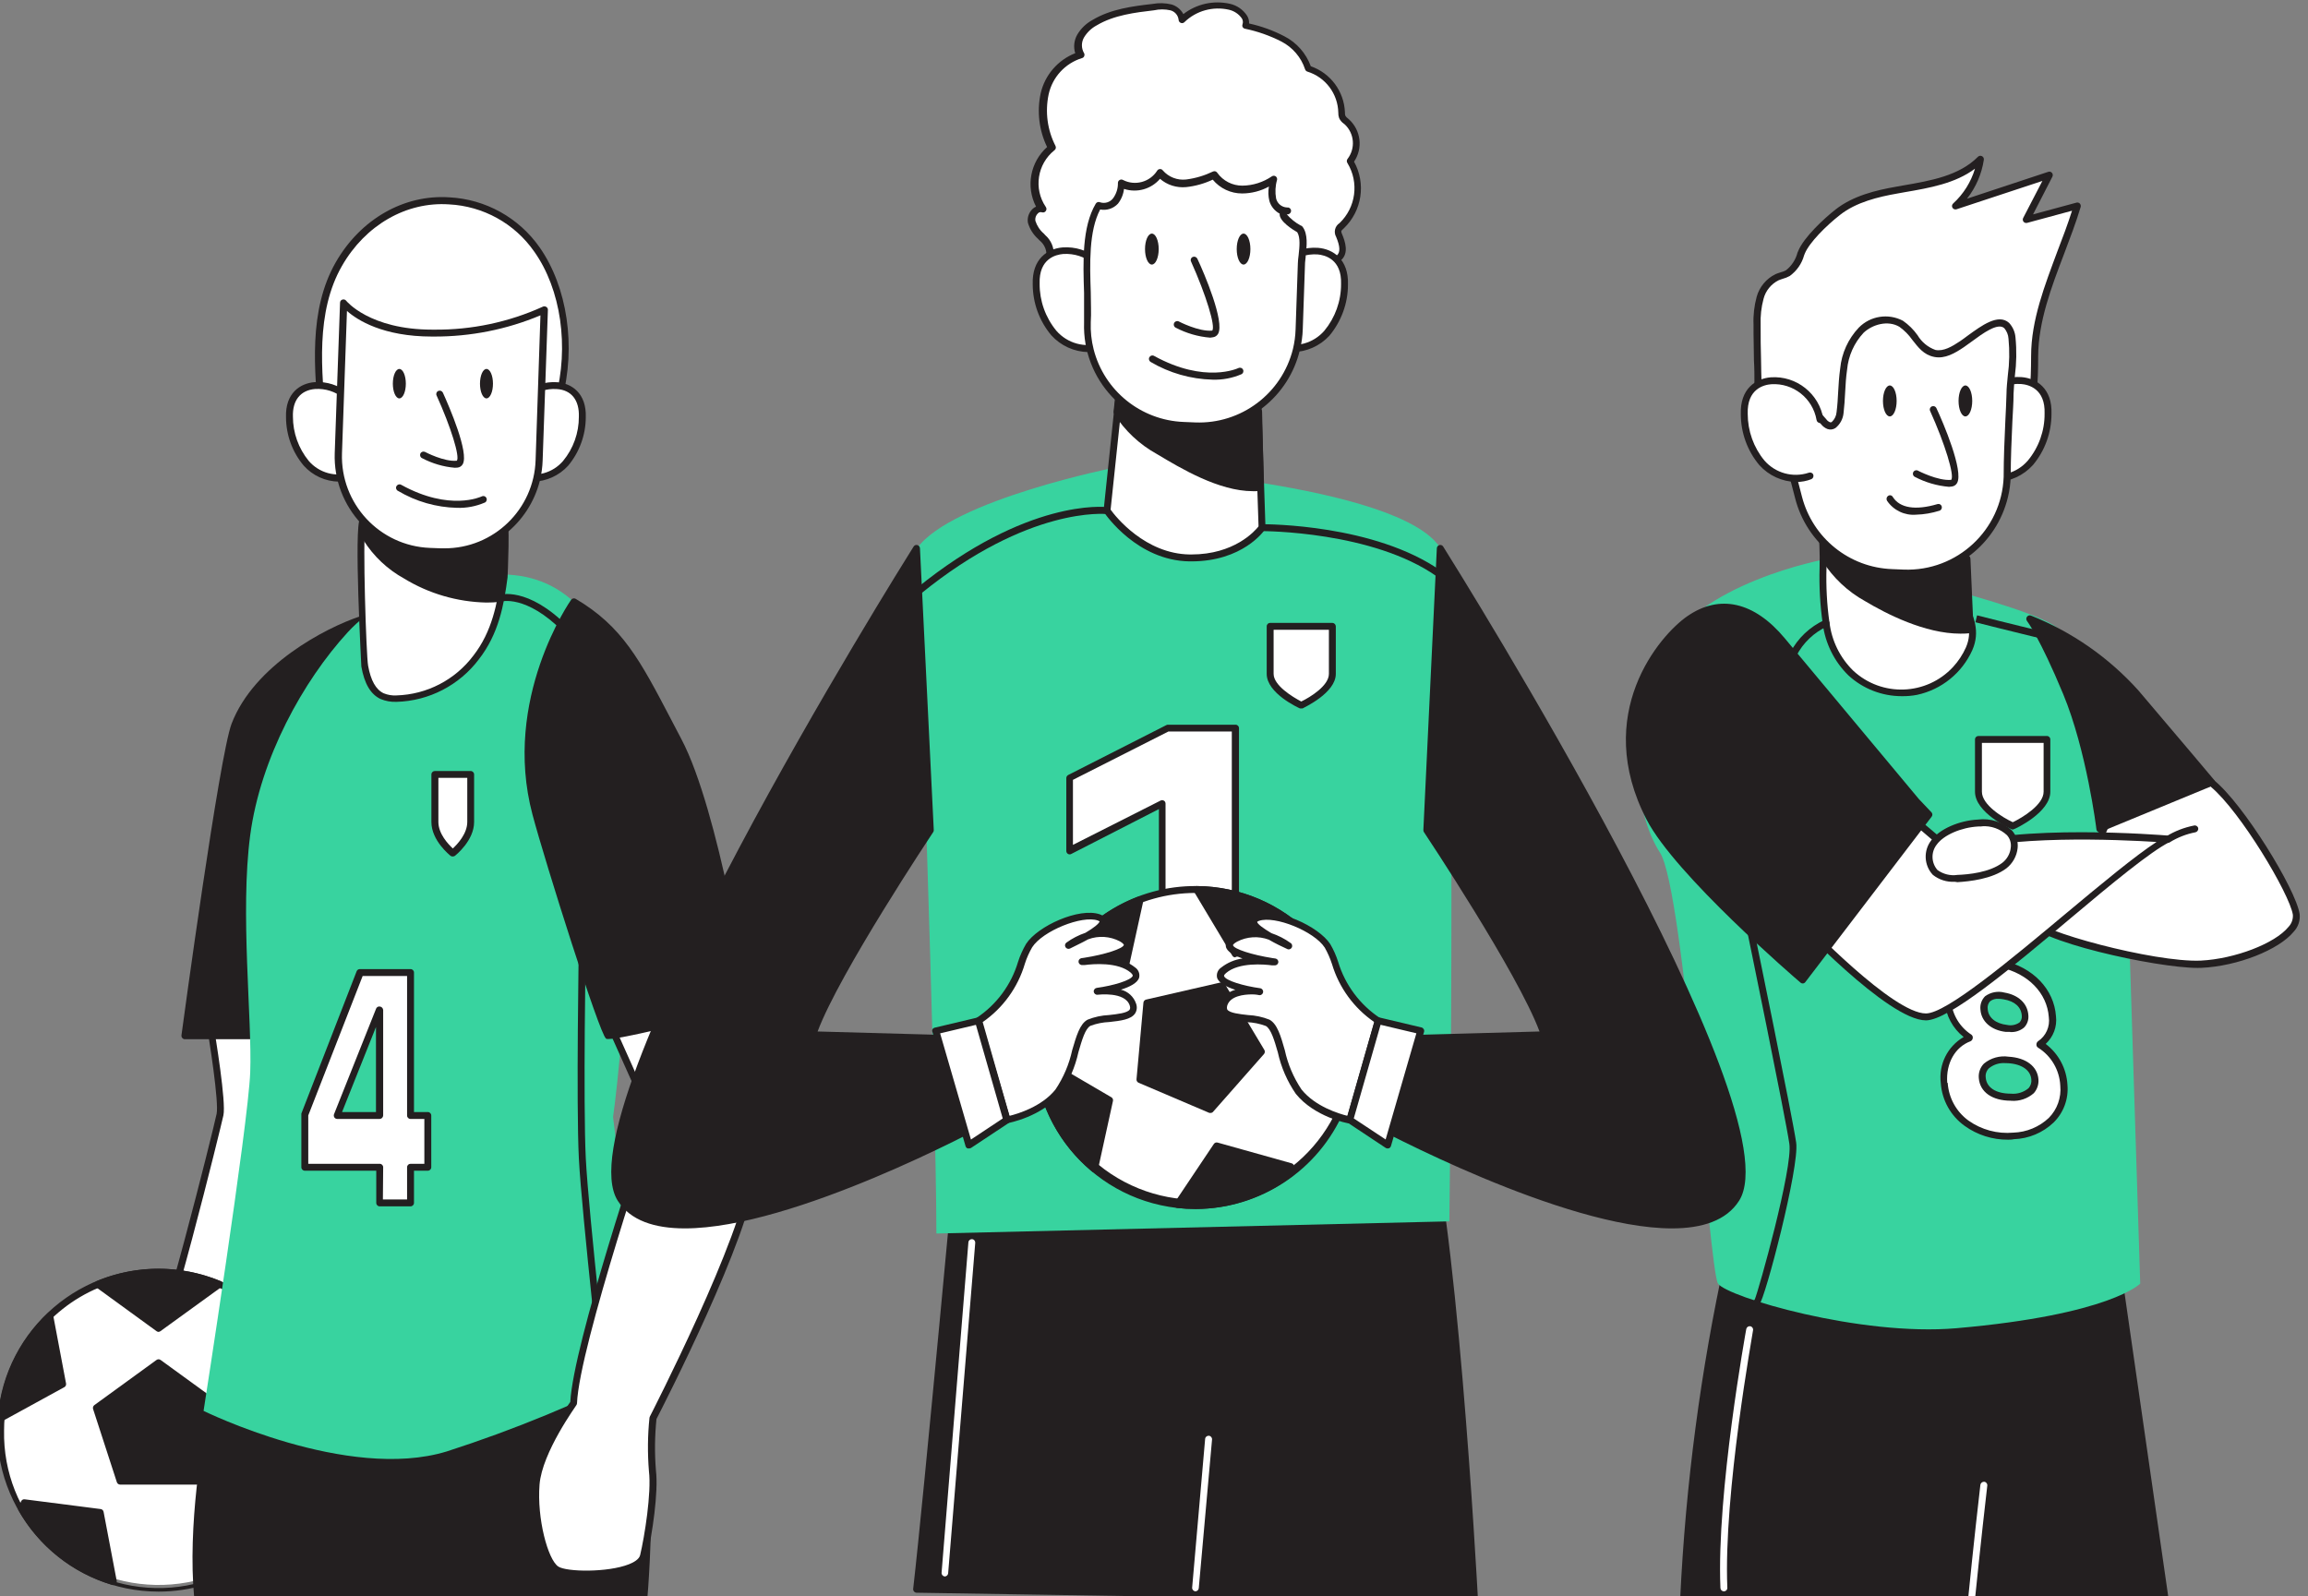 <?xml version="1.0" encoding="utf-8"?>
<!-- Generator: Adobe Illustrator 25.1.0, SVG Export Plug-In . SVG Version: 6.00 Build 0)  -->
<svg version="1.1" id="Warstwa_1" xmlns="http://www.w3.org/2000/svg" xmlns:xlink="http://www.w3.org/1999/xlink" x="0px" y="0px"
	 viewBox="0 0 334 231" style="enable-background:new 0 0 334 231;" xml:space="preserve">
<rect x="0" y="0" width="334" height="231" fill="#808080" stroke="none"/>
<style type="text/css">
	.st0{fill:#FFFFFF;}
	.st1{fill:#231F20;}
	.st2{fill:#38D39F;}
</style>
<g id="_579_football_team_flatline">
	<path class="st0" d="M30.21,147.34c0,0,2.06,11.94,1.62,14c-0.44,2.06-8.07,33-11.15,39.16c0,0-7.78,10.71-8.51,14.67
		s-0.88,8.07,3.38,8.66s8.5,0.44,10.41-3.08s9.68-24.79,9.68-24.79l5.57-50.47L30.21,147.34z"/>
	<path class="st1" d="M18.99,224.59c-1.17-0.01-2.34-0.1-3.5-0.28c-1.27-0.11-2.44-0.75-3.22-1.76c-1.39-1.92-1-5-0.58-7.48
		c0.75-4,8.27-14.43,8.6-14.87c2.91-5.85,10.51-36.4,11.06-39c0.34-1.61-1-10.51-1.62-13.8c-0.02-0.13,0.01-0.27,0.09-0.38
		c0.08-0.11,0.19-0.18,0.32-0.2l11-1.86c0.16-0.02,0.31,0.03,0.43,0.13c0.11,0.11,0.17,0.26,0.15,0.42l-5.57,50.46v0.12
		c-0.32,0.87-7.81,21.34-9.71,24.86C24.86,223.87,21.96,224.59,18.99,224.59z M30.8,147.75c0.42,2.48,1.94,11.77,1.53,13.68
		c-0.33,1.53-8,32.95-11.19,39.29c-0.12,0.17-7.76,10.73-8.47,14.53c-0.42,2.28-0.75,5.11,0.41,6.71c0.61,0.8,1.54,1.29,2.54,1.36
		c5.4,0.75,8.45-0.12,9.91-2.82c1.82-3.36,9.18-23.45,9.68-24.63l5.5-49.74L30.8,147.75z"/>
	<path class="st0" d="M45.82,207c-0.26,12.63-10.72,22.65-23.34,22.39C10.22,229.13,0.34,219.26,0.09,207
		c-0.01-0.62,0.02-1.24,0.09-1.85c1.06-12.58,12.11-21.92,24.69-20.86c11.33,0.95,20.24,10.09,20.91,21.43l0,0
		C45.81,206.14,45.82,206.57,45.82,207z"/>
	<path class="st1" d="M22.95,230.36C10.05,230.35-0.4,219.9-0.41,207c0-0.63,0.03-1.27,0.09-1.9c1.03-12.84,12.27-22.42,25.11-21.4
		c2.46,0.2,4.86,0.78,7.14,1.73c2.71,1.1,5.18,2.72,7.28,4.76c4.24,4.08,6.78,9.62,7.1,15.5c0,0.43,0,0.87,0,1.31
		c-0.01,10.33-6.79,19.43-16.69,22.39C27.45,230.03,25.2,230.36,22.95,230.36z M22.95,184.63c-2.95-0.01-5.87,0.57-8.59,1.71
		c-7.74,3.22-13.02,10.5-13.69,18.85c-0.05,0.55-0.08,1.12-0.08,1.81c-0.26,12.35,9.54,22.58,21.89,22.84
		c12.35,0.26,22.58-9.54,22.84-21.89c0.01-0.32,0.01-0.63,0-0.95c0-0.42,0-0.83,0-1.24c-0.3-5.65-2.75-10.98-6.84-14.89
		c-2-1.95-4.36-3.5-6.94-4.56C28.81,185.18,25.89,184.61,22.95,184.63z"/>
	<polygon class="st1" points="22.96,197.23 13.95,203.78 17.39,214.37 28.52,214.37 31.97,203.78 	"/>
	<path class="st1" d="M28.52,214.87H17.39c-0.22,0-0.41-0.14-0.48-0.35l-3.44-10.59c-0.06-0.21,0.01-0.43,0.18-0.56l9-6.54
		c0.18-0.13,0.41-0.13,0.59,0l9,6.54c0.17,0.13,0.24,0.35,0.18,0.56l-3.44,10.59C28.91,214.72,28.73,214.86,28.52,214.87z
		 M17.75,213.87h10.46l3.22-9.9l-8.47-6.1l-8.42,6.12L17.75,213.87z"/>
	<path class="st1" d="M31.74,185.87l-8.79,6.38l-8.74-6.38c5.62-2.34,11.95-2.34,17.57,0H31.74z"/>
	<path class="st1" d="M22.95,192.77c-0.1,0-0.21-0.04-0.29-0.1l-8.79-6.39c-0.14-0.11-0.22-0.28-0.2-0.46
		c0.02-0.18,0.14-0.33,0.31-0.4c5.75-2.39,12.2-2.39,17.95,0c0.17,0.07,0.28,0.22,0.3,0.4c0.02,0.18-0.06,0.35-0.2,0.46l-8.82,6.39
		C23.13,192.72,23.04,192.76,22.95,192.77z M15.21,186.01l7.75,5.64l7.76-5.63C25.71,184.17,20.21,184.17,15.21,186.01z"/>
	<path class="st1" d="M16.43,228.87c-5.65-1.68-10.43-5.48-13.34-10.6l0.4-0.83l11,1.41L16.43,228.87z"/>
	<path class="st1" d="M16.43,229.41h-0.14c-5.78-1.7-10.67-5.58-13.63-10.83c-0.07-0.14-0.07-0.32,0-0.46l0.4-0.83
		c0.08-0.2,0.29-0.32,0.51-0.29l11,1.41c0.21,0.03,0.38,0.19,0.42,0.4l1.9,10c0.03,0.17-0.03,0.34-0.16,0.46
		C16.65,229.35,16.54,229.4,16.43,229.41z M3.66,218.29c2.7,4.66,7.01,8.18,12.12,9.89l-1.67-8.84l-10.33-1.32L3.66,218.29z"/>
	<path class="st1" d="M42.82,218.31c-2.92,5.11-7.7,8.89-13.34,10.56l1.9-10l11-1.41L42.82,218.31z"/>
	<path class="st1" d="M29.48,229.41c-0.12,0-0.24-0.04-0.33-0.13c-0.13-0.12-0.19-0.29-0.16-0.46l1.9-10
		c0.04-0.21,0.22-0.37,0.43-0.4l11-1.41c0.22-0.03,0.43,0.09,0.52,0.29l0.39,0.83c0.07,0.14,0.07,0.32,0,0.46
		c-2.97,5.24-7.86,9.12-13.63,10.83L29.48,229.41z M31.8,219.34l-1.67,8.84c5.11-1.71,9.42-5.23,12.13-9.89l-0.13-0.27L31.8,219.34z
		"/>
	<path class="st1" d="M9.03,200.3l-8.82,4.85c0.44-5.6,2.93-10.83,7-14.7L9.03,200.3z"/>
	<path class="st1" d="M0.21,205.65c-0.1,0-0.19-0.03-0.27-0.08c-0.15-0.1-0.24-0.27-0.22-0.45c0.46-5.71,3-11.05,7.14-15
		c0.13-0.13,0.33-0.17,0.5-0.11c0.17,0.06,0.3,0.2,0.34,0.38l1.86,9.85c0.04,0.21-0.06,0.43-0.25,0.53l-8.85,4.85
		C0.38,205.65,0.29,205.66,0.21,205.65z M6.89,191.47c-3.36,3.49-5.5,7.98-6.08,12.79l7.7-4.22L6.89,191.47z"/>
	<path class="st1" d="M45.78,205.72l-8.9-4.85l2-10.29C43.01,194.57,45.47,199.98,45.78,205.72z"/>
	<path class="st1" d="M45.78,206.22c-0.08,0-0.17-0.02-0.24-0.06l-8.9-4.88c-0.19-0.1-0.29-0.32-0.25-0.53l1.95-10.3
		c0.03-0.18,0.16-0.33,0.34-0.38c0.18-0.06,0.37-0.01,0.5,0.12c4.24,4.08,6.78,9.62,7.1,15.5c0.01,0.18-0.08,0.35-0.23,0.45
		C45.97,206.19,45.87,206.22,45.78,206.22z M37.44,200.58l7.77,4.29c-0.47-4.98-2.61-9.65-6.06-13.27L37.44,200.58z"/>
	<path class="st1" d="M52.21,89.7c-4,1.32-14.88,6.46-18.23,15.2c-1.79,4.66-7.24,45-7.24,45h14.68L52.21,89.7z"/>
	<path class="st1" d="M41.42,150.41H26.75c-0.28,0-0.5-0.23-0.49-0.51c0-0.02,0-0.04,0-0.06c0.22-1.65,5.48-40.46,7.26-45.11
		c3.24-8.44,13.54-13.84,18.54-15.51c0.17-0.05,0.35-0.02,0.48,0.1c0.14,0.11,0.2,0.29,0.17,0.46L41.91,150
		C41.87,150.24,41.66,150.41,41.42,150.41z M27.32,149.41H41l10.57-59c-5.06,1.89-14.17,7-17.11,14.63
		C32.82,109.33,27.99,144.49,27.32,149.41z"/>
	<path class="st1" d="M30.81,202.99c0,0.73-3.37,15.69-2.2,28.31h64.54c0,0,2.64-30.22-3.67-41.51L30.81,202.99z"/>
	<path class="st1" d="M93.15,231.8H28.61c-0.26,0-0.47-0.2-0.5-0.46c-1-10.61,1.24-23,2-27c0.12-0.66,0.22-1.24,0.23-1.35
		c0.01-0.23,0.17-0.42,0.39-0.48l58.68-13.2c0.21-0.05,0.43,0.05,0.54,0.24c6.31,11.3,3.84,40.56,3.73,41.8
		C93.65,231.62,93.42,231.82,93.15,231.8z M29.07,230.8h63.62c0.29-3.78,2.06-29.94-3.47-40.44l-58,13l-0.19,1.11
		C30.35,208.47,28.21,220.42,29.07,230.8z"/>
	<path class="st2" d="M67.04,83.78c0,0-10.27,0.69-16.72,7.73S37.7,109.7,36.21,120.87s0.29,26.7,0,34.33s-6.75,49-6.75,49
		s20.83,10.27,35.2,5.87c9.78-3.15,19.3-7.08,28.46-11.74l-4.4-36.67c1.17-7.92,6.52-62.55-2-70.59
		C84.27,88.73,80.21,80.87,67.04,83.78z"/>
	<path class="st1" d="M87.9,204.96c-0.25,0-0.47-0.19-0.5-0.44c0-0.29-3.23-29-3.63-36.85s0-31.15,0-31.39
		c-0.01-0.27,0.2-0.48,0.47-0.49c0.01,0,0.03,0,0.04,0c0.28,0.01,0.5,0.23,0.49,0.51c0,0,0,0,0,0c0,0.23-0.39,23.5,0,31.32
		s3.6,36.5,3.63,36.79c0.03,0.27-0.17,0.52-0.44,0.55L87.9,204.96z"/>
	<path class="st0" d="M86.99,145.39l7.43,16.62c0,0-11.07,32.67-11.4,41.08c0,0-5,6.84-5.42,11.73s1.18,11.15,2.94,12.32
		s11.93,1,12.61-2s1.66-9.2,1.27-12.33c-0.21-2.54-0.18-5.09,0.09-7.62c0,0,13.6-26.32,14.39-35.32s-3.52-28.17-3.52-28.17
		L86.99,145.39z"/>
	<path class="st1" d="M84.92,228.31c-1.59,0.11-3.18-0.15-4.66-0.75c-2-1.31-3.56-7.76-3.16-12.78c0.38-4.67,4.72-10.88,5.43-11.87
		c0.43-8.36,10.38-38,11.36-40.87l-7.36-16.45c-0.11-0.26,0.02-0.56,0.28-0.66c0.03-0.01,0.05-0.02,0.08-0.03l18.39-3.72
		c0.26-0.05,0.52,0.12,0.58,0.38c0.18,0.79,4.31,19.35,3.53,28.32s-13.4,33.57-14.39,35.5c-0.25,2.47-0.28,4.95-0.08,7.42
		c0.39,3.12-0.54,9.3-1.28,12.5c-0.2,0.84-1,1.52-2.24,2C89.31,228,87.12,228.34,84.92,228.31z M87.7,145.76l7.18,16.05
		c0.04,0.12,0.04,0.24,0,0.36c-0.11,0.33-11.06,32.7-11.38,40.94c-0.01,0.1-0.04,0.19-0.1,0.27c0,0.07-4.94,6.79-5.32,11.48
		c-0.39,4.92,1.2,10.85,2.71,11.87c1.19,0.79,7.13,0.89,10.23-0.33c0.66-0.26,1.48-0.71,1.62-1.33c0.64-2.7,1.65-9,1.27-12.14
		c-0.21-2.58-0.19-5.17,0.08-7.75c0.01-0.06,0.03-0.12,0.06-0.17c0.13-0.26,13.56-26.42,14.33-35.22c0.7-8-2.76-24.51-3.41-27.53
		L87.7,145.76z"/>
	<path class="st1" d="M83.06,87.1c0,0-10,14-5.52,30.67c2.41,9,9.84,31.73,10.43,32.12s20-4.5,20-4.5s-4.27-27.81-9.75-38.18
		S90.36,91.39,83.06,87.1z"/>
	<path class="st1" d="M88.05,150.38c-0.25,0-0.31,0-0.36-0.08c-0.92-0.61-8.77-25.4-10.63-32.4c-4.45-16.73,5.49-30.95,5.59-31.09
		c0.15-0.21,0.44-0.27,0.66-0.14c6.75,4,9.27,8.78,13.85,17.54l1.45,2.77c5.45,10.32,9.63,37.19,9.8,38.33
		c0.04,0.26-0.12,0.5-0.37,0.56C92.55,149.79,88.98,150.38,88.05,150.38z M83.21,87.77c-1.51,2.35-9.11,15.12-5.18,29.87
		c2.41,9.06,9.18,29.58,10.23,31.77c1.7-0.12,12.26-2.67,19.09-4.39c-0.58-3.63-4.63-28.12-9.62-37.58l-1.46-2.77
		C91.87,96.26,89.41,91.55,83.21,87.77z"/>
	<path class="st0" d="M52.54,75.33c-0.7,0,0,19.63,0.24,21c0.3,1.73,0.94,3.63,2.53,4.36c0.66,0.26,1.36,0.38,2.07,0.35
		c4.55-0.15,8.79-2.36,11.52-6c2.71-3.48,3.49-7.37,4.06-11.62c0.09-0.71,0.27-8.81,0-8.81L52.54,75.33z"/>
	<path class="st1" d="M57.34,101.58c-0.77,0.03-1.53-0.11-2.24-0.4c-1.45-0.66-2.37-2.21-2.81-4.72c0-0.18-1.1-20.28-0.18-21.42
		c0.11-0.12,0.25-0.19,0.41-0.21l0,0l20.4-0.63c0.15,0,0.3,0.06,0.4,0.17c0.54,0.59,0.14,9.12,0.13,9.2
		c-0.52,4-1.28,8.16-4.15,11.85c-2.83,3.76-7.22,6.03-11.92,6.16L57.34,101.58z M52.88,75.87c-0.42,2.39,0.12,19,0.39,20.47
		c0.39,2.16,1.12,3.46,2.25,4c0.59,0.24,1.22,0.35,1.86,0.31c4.39-0.13,8.49-2.25,11.13-5.77c2.72-3.5,3.44-7.54,4-11.37
		c0.1-0.75,0.2-6.72,0.08-8.23L52.88,75.87z M52.56,75.37L52.56,75.37z"/>
	<path class="st0" d="M80.27,59.63c0.23-0.62,0.43-1.24,0.6-1.88c3.3-12.13-1.56-27.7-15.85-28.69c-6.69-0.46-12.69,3.45-16,9.15
		c-4.09,7.13-3,16.25-2.2,24.11c0,0.52,0.15,1.03,0.45,1.46c0.81,1,2.4,0.33,3.46,0.31c1.53,0,3.1,0.23,4.64,0.31
		c2.64,0.13,5.29,0.22,7.94,0.18c3.82-0.06,7.67,0.27,11.45-0.33c1.62-0.26,2.73-0.27,3.81-1.57C79.3,61.76,79.87,60.73,80.27,59.63
		z"/>
	<path class="st1" d="M69.05,65.12h-2.34c-1.12,0-2.23,0-3.35,0c-2.31,0-4.85,0-8-0.18c-0.59,0-1.19-0.09-1.8-0.14
		c-0.93-0.11-1.87-0.16-2.81-0.17c-0.29,0.02-0.58,0.05-0.86,0.1c-1,0.14-2.21,0.32-3-0.59c-0.36-0.5-0.56-1.11-0.57-1.73
		l-0.11-1.12c-0.75-7.68-1.6-16.38,2.38-23.33c3.58-6.25,9.88-9.84,16.43-9.4c5.24,0.27,10.06,2.94,13.07,7.24
		c4,5.7,5.32,14.37,3.22,22.08c-0.2,0.73-0.4,1.36-0.61,1.92l0,0c-0.4,1.16-0.99,2.24-1.75,3.2c-0.89,1.03-2.17,1.63-3.53,1.65
		l-0.58,0.09C72.92,65.02,70.98,65.15,69.05,65.12z M64.37,64.12c0.78,0,1.57,0,2.35,0c2.67,0.12,5.35,0,8-0.35l0.58-0.09
		c1.11,0.01,2.18-0.46,2.91-1.3c0.69-0.87,1.22-1.85,1.58-2.9l0,0c0.23-0.6,0.42-1.22,0.59-1.84c2-7.44,0.81-15.77-3.08-21.24
		c-2.83-4.06-7.38-6.57-12.32-6.82c-6.17-0.42-12.11,3-15.49,8.9c-3.83,6.67-3,15.2-2.25,22.73l0.11,1.08
		c-0.01,0.42,0.1,0.83,0.33,1.18c0.42,0.49,1.26,0.37,2.07,0.25c0.33-0.05,0.66-0.09,1-0.11c0.98,0.01,1.95,0.06,2.92,0.17
		c0.58,0,1.17,0.11,1.75,0.14c3.11,0.16,5.62,0.22,7.92,0.18L64.37,64.12z"/>
	<path class="st0" d="M52.3,61.1c-0.75-6-10.65-7.85-10.41-0.77c0,2.46,0.85,4.84,2.42,6.73c1.64,1.89,4.26,2.6,6.63,1.81"/>
	<path class="st1" d="M49.04,69.71c-1.95-0.03-3.79-0.87-5.09-2.32c-1.65-1.96-2.55-4.44-2.56-7c-0.12-3.5,2.06-4.92,4.14-5.08
		c3.55-0.24,6.69,2.26,7.26,5.77c0.03,0.27-0.15,0.51-0.42,0.55c0,0,0,0-0.01,0c-0.27,0.03-0.52-0.16-0.56-0.43
		c-0.51-2.97-3.18-5.08-6.19-4.9c-2.13,0.17-3.3,1.65-3.22,4c0,2.34,0.81,4.6,2.29,6.41c1.5,1.74,3.9,2.4,6.07,1.67
		c0.24-0.14,0.55-0.05,0.68,0.19c0.14,0.24,0.05,0.55-0.19,0.68c-0.04,0.02-0.08,0.04-0.12,0.05
		C50.46,69.57,49.75,69.71,49.04,69.71z"/>
	<path class="st0" d="M73.86,61.1c0.76-6,10.66-7.85,10.41-0.77c0,2.46-0.85,4.84-2.42,6.73c-1.64,1.9-4.26,2.61-6.64,1.81"/>
	<path class="st1" d="M77.12,69.71c-0.71,0-1.42-0.13-2.08-0.4c-0.26-0.1-0.38-0.39-0.28-0.65c0,0,0,0,0,0
		c0.11-0.25,0.4-0.37,0.66-0.27c2.17,0.73,4.57,0.07,6.06-1.67c1.49-1.8,2.3-4.07,2.29-6.41c0.08-2.4-1.09-3.88-3.21-4
		c-3.01-0.19-5.69,1.92-6.2,4.9c-0.04,0.27-0.29,0.47-0.56,0.43c-0.27-0.03-0.46-0.27-0.43-0.54c0,0,0,0,0-0.01
		c0.57-3.51,3.72-6.01,7.27-5.77c2.07,0.16,4.25,1.58,4.13,5.08c-0.01,2.56-0.91,5.03-2.55,7C80.91,68.84,79.06,69.68,77.12,69.71z"
		/>
	<path class="st1" d="M53.04,77.94c1.43,2.24,3.39,4.08,5.71,5.37c4.05,2.51,8.79,3.66,13.53,3.29l0.22-8.74
		c-3.43,0.31-6.88,0.21-10.29-0.29c-3.04-0.21-6.03-0.88-8.86-2L53.04,77.94z"/>
	<path class="st1" d="M70.39,87.21c-4.2-0.09-8.31-1.28-11.9-3.47c-2.4-1.32-4.43-3.23-5.89-5.55c-0.05-0.09-0.07-0.2-0.06-0.3
		l0.27-2.41c0.03-0.27,0.28-0.47,0.55-0.44c0.05,0.01,0.1,0.02,0.15,0.04c2.78,1.11,5.72,1.78,8.71,2c3.39,0.5,6.82,0.6,10.23,0.29
		c0.14-0.01,0.28,0.04,0.39,0.13c0.11,0.1,0.17,0.24,0.16,0.38l-0.22,8.74c-0.01,0.25-0.19,0.46-0.44,0.49
		C71.69,87.18,71.04,87.21,70.39,87.21z M53.55,77.87c1.39,2.09,3.26,3.8,5.46,5c3.83,2.36,8.29,3.5,12.78,3.27l0.2-7.74
		c-3.3,0.25-6.62,0.13-9.89-0.34c-2.86-0.23-5.67-0.84-8.37-1.81L53.55,77.87z"/>
	<path class="st0" d="M78.78,44.87l-0.76,21.76c-0.03,0.93-0.15,1.85-0.37,2.76c-1.55,6.33-7.33,10.71-13.84,10.48l-1.6-0.06
		c-7.58-0.25-13.53-6.61-13.27-14.19c0-0.01,0-0.02,0-0.03l0.76-21.72c0,0,3.4,4.47,13.13,4.38C68.33,48.3,73.77,47.15,78.78,44.87z
		"/>
	<path class="st1" d="M64.28,80.37h-0.49l-1.6-0.06c-7.87-0.28-14.02-6.87-13.75-14.74l0.77-21.76c0-0.21,0.14-0.39,0.34-0.45
		c0.2-0.07,0.42,0,0.55,0.17c0,0,3.35,4.18,12.46,4.18h0.27c5.42,0.05,10.78-1.08,15.72-3.32c0.25-0.13,0.56-0.03,0.69,0.23
		c0.04,0.07,0.06,0.15,0.05,0.23l-0.76,21.77c-0.03,0.96-0.16,1.92-0.38,2.86C76.58,75.87,70.85,80.36,64.28,80.37z M50.21,45
		l-0.72,20.6c-0.25,7.29,5.43,13.41,12.72,13.7l1.61,0.06h0.45c7.15,0.04,13.03-5.64,13.24-12.79l0.7-20.93
		c-4.88,2.05-10.13,3.09-15.42,3.07h-0.28C55.44,48.71,51.7,46.33,50.21,45z"/>
	<path class="st0" d="M63.63,57.04c0,0,4.52,10,2.52,10.14s-4.83-1.31-4.83-1.31"/>
	<path class="st1" d="M65.81,67.7c-1.65-0.14-3.26-0.62-4.73-1.39c-0.25-0.11-0.36-0.41-0.25-0.66c0.11-0.25,0.41-0.36,0.66-0.25
		c0.02,0.01,0.04,0.02,0.06,0.03c0,0,2.74,1.44,4.56,1.25c0.47-0.55-0.86-4.88-2.93-9.44c-0.12-0.24-0.01-0.54,0.23-0.65
		c0.01,0,0.01-0.01,0.02-0.01c0.25-0.11,0.54,0,0.66,0.25c0.91,2,3.82,8.72,2.87,10.36c-0.16,0.28-0.44,0.46-0.76,0.49L65.81,67.7z"
		/>
	<path class="st1" d="M66.13,73.5c-3-0.07-5.93-0.91-8.51-2.44c-0.26-0.11-0.38-0.4-0.27-0.65s0.4-0.38,0.65-0.27
		c0.03,0.01,0.07,0.03,0.1,0.05c7,3.85,11.53,1.69,11.58,1.67c0.24-0.14,0.54-0.07,0.69,0.17c0.14,0.24,0.07,0.54-0.17,0.69
		c-0.02,0.01-0.04,0.02-0.07,0.03C68.86,73.29,67.5,73.55,66.13,73.5z"/>
	<ellipse class="st1" cx="57.79" cy="55.53" rx="0.94" ry="2.13"/>
	<ellipse class="st1" cx="70.4" cy="55.53" rx="0.94" ry="2.13"/>
	<path class="st1" d="M81.86,91.57c-0.13,0-0.26-0.05-0.36-0.14c-5.41-5.46-9-4.37-9.06-4.35c-0.26,0.09-0.54-0.06-0.63-0.32
		c-0.09-0.26,0.05-0.54,0.31-0.63c0.16-0.06,4.19-1.36,10.09,4.59c0.2,0.19,0.2,0.51,0,0.71c0,0,0,0,0,0
		C82.11,91.52,81.99,91.57,81.86,91.57z"/>
	<path class="st0" d="M65.53,123.46c0,0-2.59-2-2.59-4.5v-6.88h5.18v6.88C68.12,121.44,65.53,123.46,65.53,123.46z"/>
	<path class="st1" d="M65.53,123.96c-0.11,0.01-0.23-0.02-0.32-0.09c-0.11-0.09-2.78-2.2-2.78-4.9v-6.88c0-0.28,0.22-0.5,0.5-0.5
		h5.18c0.28,0,0.5,0.22,0.5,0.5v6.88c0,2.7-2.67,4.81-2.78,4.9C65.74,123.93,65.63,123.96,65.53,123.96z M63.44,112.58v6.38
		c0,1.73,1.44,3.24,2.09,3.84c0.65-0.6,2.09-2.12,2.09-3.84v-6.38H63.44z"/>
	<path class="st0" d="M54.95,168.94H44.11v-7.59l8-20.59h7.3v20.69h2.55v7.49h-2.55v5.16h-4.46V168.94z M54.95,161.45v-15.28l0,0
		l-6.14,15.28H54.95z"/>
	<path class="st1" d="M59.41,174.6h-4.46c-0.28,0-0.5-0.22-0.5-0.5v-4.66H44.11c-0.28,0-0.5-0.22-0.5-0.5v-7.59
		c-0.01-0.06-0.01-0.12,0-0.18l8-20.59c0.07-0.19,0.25-0.32,0.46-0.32h7.34c0.28,0,0.5,0.22,0.5,0.5v20.19h2
		c0.28,0,0.5,0.22,0.5,0.5v7.49c0,0.28-0.22,0.5-0.5,0.5h-2v4.66C59.91,174.38,59.68,174.6,59.41,174.6z M55.41,173.6h3.5v-4.66
		c0-0.28,0.22-0.5,0.5-0.5h2v-6.49h-2c-0.28,0-0.5-0.22-0.5-0.5v-20.19h-6.43l-7.87,20.18v7h10.34c0.28,0,0.5,0.22,0.5,0.5
		L55.41,173.6z M54.91,161.95h-6.1c-0.17,0-0.32-0.08-0.42-0.22c-0.09-0.14-0.11-0.31-0.05-0.47l6.09-15.28
		c0.08-0.19,0.26-0.31,0.47-0.31c0.29,0,0.52,0.22,0.55,0.5v15.28c-0.01,0.27-0.23,0.49-0.5,0.5H54.91z M49.5,160.95h4.91v-12.31
		L49.5,160.95z"/>
	<path class="st1" d="M313.34,231.3l-7.2-50l-56,1.07c-3.52,16.1-5.68,32.47-6.45,48.94L313.34,231.3z"/>
	<path class="st1" d="M313.34,231.8h-69.69c-0.28,0-0.5-0.22-0.5-0.5c0-0.01,0-0.01,0-0.02c0.79-16.48,2.95-32.88,6.47-49
		c0.05-0.22,0.24-0.38,0.47-0.39l56-1.07c0.25-0.02,0.48,0.17,0.51,0.42l7.2,50c0.02,0.14-0.02,0.29-0.12,0.4
		C313.59,231.74,313.47,231.79,313.34,231.8z M244.17,230.8h68.6l-7.06-49l-55.2,1.07c-3.41,15.78-5.51,31.81-6.3,47.93H244.17z"/>
	<path class="st2" d="M264.21,80.93c0,0-18.8,3.37-24,14s-3.56,23,0,28.45c3.56,5.45,7.11,60.47,8.41,62.4s20.6,7.66,34.48,6.46
		c22.31-1.94,26.62-6.46,26.62-6.46l-1.62-51.09c0,0,12.93,10.67,19.4-1.62s-25.86-38.23-29.42-41.9S264.21,80.93,264.21,80.93z"/>
	<path class="st0" d="M281.36,156.77c-0.22-3.12,1.31-5.61,3.71-6.5v-0.07c-1.78-1.17-2.94-3.09-3.13-5.22
		c-0.32-4.47,3.07-6.48,7.74-5.45c4.21,0.93,7.09,3.89,7.36,7.63c0.22,1.57-0.48,3.13-1.8,4v0.07c2.05,1.28,3.34,3.48,3.45,5.89
		c0.28,4.05-2.68,7-7.25,7.33C286.3,164.79,281.71,161.7,281.36,156.77z M294.49,156.21c-0.11-1.55-1.52-2.67-3.83-2.81
		s-3.92,0.9-3.8,2.59s1.74,2.83,4.18,2.82S294.6,157.87,294.49,156.21z M293.03,146.92c-0.11-1.46-1.22-2.48-3-2.79s-3,0.39-2.9,2
		s1.37,2.53,3.23,2.74S293.13,148.31,293.03,146.92z"/>
	<path class="st1" d="M290.61,164.95c-2.26,0.02-4.47-0.68-6.3-2c-2.01-1.44-3.28-3.71-3.45-6.18l0,0
		c-0.34-2.69,0.97-5.32,3.31-6.68c-1.59-1.25-2.58-3.11-2.74-5.12c-0.25-1.81,0.4-3.63,1.74-4.87c1.52-1.31,3.87-1.7,6.61-1.1
		c4.43,1,7.47,4.16,7.75,8.09c0.18,1.5-0.38,2.98-1.49,4c1.87,1.42,3.02,3.58,3.15,5.92c0.18,2.02-0.55,4.02-2,5.45
		c-1.56,1.49-3.61,2.35-5.77,2.42C291.21,164.94,290.9,164.95,290.61,164.95z M281.86,156.74c0.15,2.17,1.24,4.16,3,5.44
		c1.89,1.34,4.19,1.96,6.5,1.75c1.91-0.06,3.74-0.82,5.13-2.13c1.22-1.23,1.83-2.95,1.66-4.68c-0.11-2.24-1.3-4.29-3.2-5.48
		c-0.14-0.08-0.24-0.23-0.25-0.4c-0.02-0.2,0.06-0.39,0.21-0.52c1.17-0.77,1.78-2.14,1.58-3.52c-0.25-3.48-3-6.3-7-7.18
		c-2.42-0.54-4.46-0.23-5.74,0.88c-1.08,1.03-1.6,2.52-1.4,4c0.19,1.98,1.27,3.77,2.94,4.85c0.11,0.09,0.19,0.22,0.2,0.37
		c0.02,0.24-0.1,0.47-0.32,0.58c-2.25,0.84-3.58,3.19-3.38,6L281.86,156.74z M291.01,159.31c-2.72,0-4.5-1.26-4.65-3.28
		c-0.07-0.77,0.2-1.54,0.74-2.09c1-0.83,2.31-1.19,3.59-1c2.52,0.15,4.16,1.41,4.3,3.27l0,0c0.06,0.73-0.18,1.45-0.66,2
		c-0.9,0.8-2.09,1.2-3.29,1.11L291.01,159.31z M290.21,153.87c-0.86-0.07-1.72,0.2-2.39,0.75c-0.35,0.35-0.52,0.83-0.46,1.32
		c0.11,1.47,1.47,2.35,3.65,2.35l0,0c0.92,0.09,1.84-0.2,2.55-0.79c0.31-0.35,0.46-0.82,0.4-1.28l0,0c-0.1-1.32-1.38-2.22-3.36-2.34
		L290.21,153.87z M290.9,149.35c-0.21,0.01-0.42,0.01-0.63,0c-2.11-0.24-3.55-1.5-3.67-3.21c-0.09-0.72,0.16-1.44,0.67-1.95
		c0.81-0.59,1.84-0.79,2.81-0.53c2,0.34,3.33,1.56,3.45,3.25l0,0c0.07,0.67-0.15,1.33-0.62,1.81c-0.56,0.47-1.28,0.7-2.01,0.65
		V149.35z M289.21,144.56c-0.43-0.03-0.86,0.09-1.21,0.35c-0.29,0.3-0.42,0.73-0.35,1.14c0.08,1.23,1.15,2.1,2.79,2.29
		c0.63,0.14,1.29,0.01,1.82-0.36c0.25-0.27,0.37-0.64,0.32-1l0,0c-0.09-1.22-1-2.07-2.62-2.34
		C289.71,144.59,289.46,144.57,289.21,144.56z"/>
	<path class="st0" d="M291.28,119.56c0,0-5-2.23-5-5v-7.57h9.93v7.57C296.21,117.33,291.28,119.56,291.28,119.56z"/>
	<path class="st1" d="M291.28,120.06c-0.07,0-0.14-0.02-0.21-0.05c-0.21-0.09-5.26-2.39-5.26-5.42v-7.57c0-0.28,0.22-0.5,0.5-0.5
		h9.9c0.28,0,0.5,0.22,0.5,0.5v7.57c0,3-5,5.33-5.26,5.42C291.39,120.04,291.34,120.05,291.28,120.06z M286.81,107.52v7.07
		c0,1.89,3,3.74,4.47,4.41c1.41-0.67,4.46-2.52,4.46-4.41v-7.07H286.81z"/>
	<path class="st0" d="M264.26,90.14c-0.82-4.68-0.12-10-0.69-14.38l17.73,2c0.49,2.29,1.07,4.57,1.77,6.8
		c1,3.29,3.44,5.82,1.89,9.33c-2.39,5.42-8.73,7.88-14.15,5.49c-1.09-0.48-2.1-1.14-2.97-1.96C265.86,95.46,264.6,92.9,264.26,90.14
		z"/>
	<path class="st1" d="M275.21,100.76c-2.86,0-5.61-1.07-7.71-3c-2.06-2.01-3.37-4.66-3.73-7.52l0,0c-0.38-2.67-0.53-5.37-0.45-8.06
		c0.05-2.12-0.03-4.23-0.25-6.34c-0.02-0.15,0.03-0.31,0.14-0.42c0.11-0.11,0.26-0.16,0.41-0.15l17.73,2
		c0.21,0.02,0.39,0.18,0.44,0.39c0.51,2.37,1.1,4.64,1.75,6.76c0.3,0.89,0.65,1.77,1.07,2.61c1,2.14,2,4.35,0.81,7.07
		c-1.49,3.31-4.46,5.71-8,6.47C276.69,100.71,275.95,100.77,275.21,100.76z M264.75,90.06c0.31,2.66,1.52,5.13,3.43,7
		c4.13,3.85,10.6,3.62,14.44-0.51c0.78-0.84,1.41-1.8,1.88-2.85c1-2.31,0.18-4.14-0.8-6.25c-0.43-0.88-0.8-1.8-1.11-2.73
		c-0.63-2-1.21-4.23-1.71-6.49l-16.74-1.86c0.16,1.94,0.22,3.89,0.18,5.84c-0.08,2.64,0.06,5.28,0.43,7.89L264.75,90.06z"/>
	<path class="st0" d="M292.98,61.72c1.34-3.13,1.42-6.59,1.44-10.16c0-7.5,4-14.58,6.17-21.75l-7.38,2l3.35-6.45l-13.58,4.51
		c1.96-1.78,3.25-4.18,3.64-6.8c-3.08,3.1-7.8,3.69-12.11,4.46c-3,0.52-6.14,1.32-8.56,3.21c-1.66,1.29-4.49,3.9-5.25,5.79
		c-0.46,1.14-0.9,2.43-2,3c-0.51,0.23-1.04,0.43-1.58,0.6c-1.21,0.6-2.1,1.7-2.44,3c-0.34,1.27-0.49,2.59-0.44,3.91
		c0,2.82,0.1,5.64,0.13,8.46c0,1.89-0.76,4.63-0.06,6.39c1.13,2.86,5.16,3.67,7.75,4.47c4.18,1.29,8.64,0.61,12.93,0.55
		c4-0.07,8.06,0.28,12.05-0.36c1.7-0.27,2.87-0.27,4-1.65C291.83,63.94,292.48,62.87,292.98,61.72z"/>
	<path class="st1" d="M268.21,67.6c-2.12,0.05-4.23-0.22-6.27-0.8l-1-0.3c-2.67-0.77-6-1.73-7.07-4.46c-0.4-1.47-0.45-3.01-0.15-4.5
		c0.1-0.69,0.15-1.38,0.17-2.08c0-1.09,0-2.19-0.07-3.28c0-1.69-0.08-3.45-0.06-5.18c-0.06-1.37,0.1-2.74,0.46-4.06
		c0.4-1.42,1.39-2.61,2.72-3.26c0.23-0.1,0.46-0.17,0.7-0.25c0.29-0.07,0.57-0.18,0.83-0.32c0.81-0.64,1.39-1.53,1.65-2.53
		l0.11-0.26c0.82-2,3.78-4.73,5.4-6c2.55-2,5.87-2.79,8.79-3.3l1-0.18c4-0.69,8.09-1.4,10.82-4.15c0.15-0.15,0.38-0.19,0.57-0.09
		c0.2,0.09,0.31,0.3,0.28,0.52c-0.31,2.06-1.15,4-2.44,5.64l11.76-3.89c0.19-0.07,0.41-0.01,0.54,0.15
		c0.13,0.15,0.15,0.37,0.06,0.55l-2.8,5.46l6.28-1.7c0.17-0.05,0.36,0,0.49,0.13c0.12,0.13,0.17,0.32,0.12,0.5
		c-0.68,2.27-1.56,4.57-2.4,6.79c-1.83,4.8-3.72,9.76-3.75,14.82c0,3.82-0.15,7.23-1.48,10.35l0,0c-0.51,1.18-1.18,2.27-2,3.26
		c-0.94,1.07-2.3,1.68-3.72,1.69l-0.6,0.1c-2.85,0.37-5.73,0.5-8.6,0.37c-1.18,0-2.35,0-3.53,0c-1,0-2,0.06-3,0.11
		C270.74,67.54,269.48,67.6,268.21,67.6z M285.81,24.41c-2.85,2.14-6.57,2.79-10.19,3.41l-1,0.18c-2.79,0.49-6,1.25-8.35,3.11
		c-2,1.56-4.44,4-5.09,5.59l-0.1,0.25c-0.33,1.21-1.07,2.27-2.09,3c-0.32,0.17-0.65,0.31-1,0.4c-0.2,0.07-0.41,0.13-0.61,0.22
		c-1.08,0.54-1.87,1.52-2.17,2.68c-0.33,1.22-0.47,2.49-0.42,3.76c0,1.71,0,3.46,0.06,5.15c0,1.09,0.05,2.19,0.07,3.29
		c-0.02,0.74-0.07,1.48-0.17,2.21c-0.27,1.32-0.25,2.69,0.07,4c0.91,2.28,4,3.16,6.43,3.87l1,0.3c3.11,1,6.46,0.8,9.7,0.64
		c1,0,2-0.1,3.07-0.11c1.18,0,2.37,0,3.55,0c2.82,0.12,5.64,0,8.43-0.36l0.61-0.1c1.34-0.19,2.22-0.32,3.08-1.37
		c0.76-0.9,1.38-1.92,1.84-3l0,0c1.26-2.94,1.38-6.12,1.4-10c0-5.23,2-10.28,3.81-15.17c0.74-1.92,1.49-3.9,2.11-5.86l-6.5,1.76
		c-0.19,0.05-0.39-0.02-0.52-0.17c-0.12-0.16-0.14-0.37-0.05-0.54l2.78-5.36l-12.42,4.1c-0.22,0.08-0.47-0.02-0.59-0.22
		c-0.12-0.2-0.08-0.46,0.1-0.62C284.14,28.09,285.23,26.34,285.81,24.41z"/>
	<path class="st0" d="M285.43,60.72c0.79-6.34,11.21-8.26,10.95-0.81c0.01,2.59-0.89,5.1-2.55,7.09c-1.73,1.99-4.5,2.74-7,1.88"/>
	<path class="st1" d="M288.86,69.76c-0.75,0.01-1.49-0.13-2.18-0.41c-0.26-0.1-0.38-0.39-0.28-0.65c0,0,0,0,0,0
		c0.09-0.25,0.38-0.38,0.63-0.29c0.01,0,0.01,0.01,0.02,0.01c2.3,0.78,4.83,0.08,6.41-1.76c1.58-1.91,2.44-4.31,2.42-6.79
		c0.13-3.62-2.34-4.21-3.4-4.29c-3.18-0.2-6.01,2.03-6.55,5.17c-0.04,0.27-0.29,0.46-0.56,0.44c-0.27-0.04-0.47-0.28-0.44-0.56
		c0.6-3.69,3.9-6.31,7.63-6.05c2.17,0.18,4.45,1.66,4.32,5.32c0,2.7-0.94,5.32-2.68,7.4C292.83,68.82,290.9,69.71,288.86,69.76z"/>
	<path class="st1" d="M264.21,80.93c1.5,2.35,3.56,4.29,6,5.65c4,2.39,10,5.13,14.93,4.55l-0.49-10.26
		c-3.63,0.33-7.28,0.23-10.89-0.3c-3.2-0.23-6.35-0.96-9.33-2.15L264.21,80.93z"/>
	<path class="st1" d="M283.69,91.71c-5.13,0-10.74-2.88-13.78-4.7c-2.52-1.39-4.65-3.4-6.19-5.83c-0.05-0.1-0.07-0.2-0.06-0.31
		l0.28-2.53c0.02-0.16,0.11-0.3,0.25-0.38c0.14-0.07,0.31-0.07,0.45,0c2.94,1.16,6.03,1.87,9.18,2.1c3.57,0.53,7.18,0.63,10.77,0.31
		c0.14-0.02,0.28,0.02,0.38,0.11c0.11,0.09,0.17,0.22,0.18,0.36l0.45,10.29c0.01,0.26-0.18,0.48-0.44,0.51
		C284.67,91.69,284.18,91.72,283.69,91.71z M264.69,80.82c1.46,2.22,3.44,4.05,5.76,5.33c3.13,1.88,9,4.89,14.15,4.53l-0.41-9.29
		c-3.49,0.27-7,0.15-10.47-0.35c-3.02-0.25-5.99-0.89-8.84-1.92L264.69,80.82z"/>
	<path class="st0" d="M290.38,47.1c0.46,0.5,0.73,1.14,0.77,1.82c0.37,2.51-0.19,5.51-0.28,8c-0.14,4-0.41,8-0.41,12
		c-0.03,0.98-0.16,1.95-0.4,2.9c-1.61,6.67-7.7,11.3-14.56,11.06l-1.69-0.01c-6.42-0.22-11.92-4.64-13.52-10.86
		c-1.08-4.14-2.63-8.82-2.15-13.14c0.11-1,0.7-2.25,1.67-2c0.38,0.12,0.7,0.37,0.93,0.69l3.17,3.57c0.18,0.24,0.42,0.43,0.7,0.55
		c0.92,0.31,1.56-0.94,1.68-1.91c0.27-2.08,0.21-4.2,0.52-6.27c0.19-2.11,1.09-4.1,2.54-5.64c1.51-1.54,3.86-1.92,5.78-0.92
		c1.87,1.15,2.71,3.86,4.88,4.29c1.39,0.27,2.74-0.56,3.92-1.35C285.77,48.56,288.88,45.72,290.38,47.1z"/>
	<path class="st1" d="M275.99,83.46h-0.51l-1.69-0.07c-6.64-0.23-12.34-4.81-14-11.24c-0.16-0.64-0.34-1.3-0.52-2
		c-1-3.75-2.06-7.63-1.64-11.41c0.06-0.86,0.46-1.66,1.1-2.23c0.34-0.25,0.77-0.34,1.18-0.25c0.48,0.15,0.9,0.45,1.2,0.85l3.17,3.56
		c0.12,0.18,0.29,0.32,0.48,0.41c0.1,0.06,0.22,0.06,0.32,0c0.41-0.38,0.66-0.9,0.7-1.45c0.13-1,0.18-2,0.23-2.93
		s0.13-2.24,0.29-3.36c0.21-2.22,1.16-4.3,2.69-5.92c1.68-1.71,4.27-2.11,6.39-1c0.82,0.57,1.54,1.28,2.12,2.1
		c0.59,0.99,1.5,1.74,2.59,2.13c1.18,0.23,2.4-0.5,3.56-1.27c0.33-0.22,0.7-0.5,1.09-0.79c2-1.45,4.44-3.27,6-1.86l0,0
		c0.54,0.58,0.87,1.33,0.93,2.12c0.18,1.85,0.15,3.71-0.09,5.55c-0.08,0.91-0.16,1.76-0.19,2.58c0,1.34-0.11,2.68-0.17,4
		c-0.12,2.62-0.24,5.33-0.24,8c-0.04,1.01-0.17,2.02-0.41,3C288.94,78.71,282.91,83.46,275.99,83.46z M259.6,57.26
		c-0.1,0-0.2,0.03-0.28,0.09c-0.4,0.41-0.65,0.95-0.68,1.53c-0.4,3.59,0.62,7.38,1.61,11c0.18,0.67,0.35,1.33,0.52,2
		c1.55,6,6.86,10.27,13.05,10.49l1.7,0.07c7.69,0.28,14.16-5.73,14.44-13.42c0-0.02,0-0.03,0-0.05c0-2.66,0.12-5.38,0.24-8
		c0.07-1.34,0.13-2.68,0.17-4c0-0.84,0.11-1.71,0.19-2.63c0.24-1.76,0.27-3.54,0.1-5.31c-0.03-0.56-0.25-1.1-0.61-1.53
		c-0.93-0.85-3.11,0.75-4.71,1.93c-0.4,0.3-0.79,0.58-1.13,0.81c-1.32,0.89-2.75,1.73-4.3,1.42s-2.32-1.4-3.18-2.48
		c-0.51-0.73-1.14-1.36-1.86-1.88c-1.68-1-3.92-0.33-5.18,0.86c-1.37,1.47-2.21,3.35-2.39,5.35c-0.16,1.07-0.22,2.19-0.28,3.27
		s-0.11,2-0.23,3c-0.08,0.85-0.5,1.63-1.17,2.17c-0.35,0.23-0.78,0.28-1.17,0.14c-0.36-0.15-0.67-0.38-0.91-0.69l-3.17-3.57
		c-0.17-0.24-0.4-0.42-0.67-0.53L259.6,57.26z"/>
	<path class="st0" d="M279.76,59.27c0,0,4.75,10.48,2.65,10.67s-5.09-1.37-5.09-1.37"/>
	<path class="st1" d="M282.04,70.46c-1.73-0.15-3.41-0.64-4.95-1.45c-0.25-0.13-0.34-0.43-0.21-0.67c0,0,0,0,0-0.01
		c0.12-0.24,0.42-0.34,0.66-0.22c0,0,0.01,0,0.01,0.01c0,0,2.89,1.51,4.81,1.33c0.53-0.54-0.89-5.21-3.06-10
		c-0.1-0.26,0.03-0.55,0.29-0.64c0.24-0.09,0.5,0.01,0.62,0.23c1,2.12,4,9.17,3,10.88c-0.16,0.28-0.45,0.47-0.78,0.5L282.04,70.46z"
		/>
	<ellipse class="st1" cx="273.48" cy="58.03" rx="0.99" ry="2.24"/>
	<ellipse class="st1" cx="284.42" cy="58.03" rx="0.99" ry="2.24"/>
	<path class="st0" d="M263.38,60.72c-0.79-6.34-11.22-8.26-11-0.81c-0.01,2.59,0.89,5.1,2.55,7.09c1.73,1.99,4.5,2.73,7,1.88"/>
	<path class="st1" d="M259.95,69.76c-2.04-0.04-3.97-0.92-5.34-2.43c-1.74-2.07-2.69-4.69-2.69-7.4c-0.12-3.66,2.16-5.14,4.33-5.32
		c3.72-0.26,7.03,2.37,7.62,6.05c0.04,0.27-0.16,0.52-0.43,0.56c-0.28,0.03-0.52-0.17-0.56-0.44c-0.55-3.14-3.37-5.37-6.55-5.17
		c-1.07,0.08-3.53,0.67-3.41,4.29c0,2.47,0.85,4.86,2.42,6.76c1.59,1.82,4.11,2.52,6.41,1.76c0.26-0.1,0.55,0.02,0.65,0.27
		c0.1,0.26-0.02,0.55-0.27,0.66C261.43,69.63,260.69,69.76,259.95,69.76z"/>
	<path class="st0" d="M294.29,132.31c-4.38,2.15,17.82,7.59,24.25,7.27s14.27-3.88,13.76-7.22s-8-15.73-12.23-19.07
		c0,0-13.16,2.58-14.69,4.85c-1.09,1.94-1.85,4.06-2.25,6.25L294.29,132.31z"/>
	<path class="st1" d="M318.03,140.09c-5.93,0-24-3.92-24.78-6.89c-0.08-0.3-0.08-0.87,0.75-1.31l8.67-7.76
		c0.4-2.2,1.18-4.32,2.29-6.27c1.6-2.37,13.64-4.8,15-5.06c0.14-0.03,0.3,0,0.41,0.1c4.23,3.37,11.87,15.77,12.42,19.39
		c0.1,0.94-0.21,1.87-0.86,2.56c-2.14,2.62-8.14,5-13.38,5.23L318.03,140.09z M319.93,113.82c-5,1-13.12,3.09-14.14,4.6
		c-1.05,1.87-1.78,3.89-2.16,6c-0.02,0.11-0.08,0.21-0.16,0.29l-8.85,7.92c-0.03,0.03-0.07,0.06-0.11,0.07
		c-0.25,0.13-0.29,0.21-0.29,0.21c0.19,1.72,17.56,6.43,24.29,6.12c4.91-0.25,10.7-2.47,12.65-4.86c0.46-0.47,0.7-1.12,0.65-1.78
		c-0.47-3.01-7.6-14.96-11.88-18.52V113.82z M294.29,132.31L294.29,132.31z"/>
	<path class="st0" d="M273.82,115.98c0,0-11.95,7.44-14.34,16.33c0,0,13.87,14.87,19.23,14.87s28.33-22.39,35-25.7
		c0,0-22.17-1.84-31.41,1.72L273.82,115.98z"/>
	<path class="st1" d="M278.71,147.68c-5.51,0-19-14.42-19.6-15c-0.11-0.13-0.15-0.3-0.11-0.47c2.41-9,14.06-16.32,14.55-16.62
		c0.17-0.13,0.42-0.13,0.59,0l8.29,7c9.39-3.42,30.45-1.73,31.35-1.65c0.22,0.01,0.41,0.18,0.45,0.4c0.04,0.22-0.07,0.44-0.27,0.54
		c-2.73,1.36-8.35,6-14.29,11C290.99,140.18,282.01,147.68,278.71,147.68z M260.04,132.17c1.68,1.78,13.92,14.51,18.67,14.51
		c2.94,0,12.17-7.71,20.32-14.52c5.1-4.26,10-8.32,13.05-10.3c-5.27-0.33-22-1.11-29.57,1.81c-0.17,0.06-0.37,0.03-0.51-0.09
		l-8.22-7C271.93,117.87,262.29,124.47,260.04,132.17z"/>
	<path class="st1" d="M313.74,121.98c-0.17,0-0.33-0.09-0.42-0.23c-0.15-0.23-0.08-0.54,0.15-0.69c1.24-0.77,2.62-1.3,4.05-1.58
		c0.26-0.06,0.53,0.11,0.59,0.37c0,0.01,0,0.01,0,0.02c0.05,0.27-0.13,0.53-0.4,0.59c-1.31,0.25-2.55,0.74-3.69,1.43
		C313.93,121.95,313.84,121.98,313.74,121.98z"/>
	<path class="st0" d="M279.88,121.87c-1.03,1.3-0.96,3.16,0.16,4.38c0.93,0.67,2.07,0.97,3.21,0.83c2.17-0.08,5-0.5,6.8-1.85
		c1.41-1.06,2-3.33,0.74-4.74C288.34,117.87,281.81,119.29,279.88,121.87z"/>
	<path class="st1" d="M282.87,127.62c-1.14,0.07-2.26-0.29-3.16-1c-1.29-1.38-1.39-3.5-0.23-5c1.19-1.62,4-2.86,6.75-3
		c1.8-0.23,3.6,0.35,4.93,1.58c0.62,0.69,0.92,1.62,0.82,2.54c-0.12,1.16-0.71,2.22-1.63,2.94c-2.06,1.55-5.32,1.89-7.08,2
		L282.87,127.62z M286.78,119.62h-0.49c-2.47,0.13-5,1.23-6,2.6l0,0c-0.87,1.09-0.83,2.65,0.09,3.7c0.83,0.6,1.86,0.86,2.87,0.71
		c1.64-0.06,4.67-0.36,6.51-1.75c0.7-0.54,1.15-1.35,1.23-2.23c0.08-0.64-0.12-1.29-0.55-1.77c-0.99-0.92-2.31-1.39-3.66-1.29
		V119.62z M279.88,121.93L279.88,121.93z"/>
	<path class="st1" d="M277.31,74.49c-1.66,0.15-3.28-0.62-4.22-2c-0.15-0.23-0.09-0.54,0.13-0.71c0.2-0.16,0.49-0.13,0.65,0.07
		c0,0.01,0.01,0.01,0.01,0.02l0.06,0.09c1,1.57,3.27,1.94,6.44,1c0.26-0.08,0.53,0.06,0.61,0.32c0,0.01,0,0.01,0.01,0.02
		c0.07,0.26-0.08,0.54-0.34,0.62C279.57,74.26,278.44,74.46,277.31,74.49z"/>
	<path class="st1" d="M254.31,188.87c-0.05,0.01-0.1,0.01-0.15,0c-0.26-0.08-0.41-0.36-0.33-0.62c0.02-0.07,0.06-0.13,0.11-0.18
		c0.53-1.21,5.55-19.09,5-22.55c-0.52-3.66-6.21-31.31-6.27-31.59c-0.05-0.27,0.12-0.53,0.39-0.59c0.26-0.06,0.53,0.11,0.59,0.37
		c0,0.01,0,0.01,0,0.02c0.24,1.14,5.75,27.95,6.28,31.64c0.51,3.5-4.54,22.74-5.32,23.4C254.52,188.83,254.41,188.87,254.31,188.87z
		"/>
	<path class="st1" d="M302.96,96.17c-0.12,0-0.24-0.05-0.34-0.13c-2.09-1.72-4.53-2.95-7.16-3.6c-4.41-1.06-9.59-2.38-9.59-2.38
		l0.24-1c0,0,5.18,1.32,9.59,2.37c2.79,0.69,5.38,2,7.59,3.83c0.2,0.19,0.2,0.51,0,0.71c0,0,0,0,0,0
		C303.21,96.08,303.09,96.15,302.96,96.17z"/>
	<path class="st1" d="M259.52,95.14c-0.07,0.02-0.15,0.02-0.22,0c-0.25-0.12-0.35-0.42-0.23-0.67c0,0,0,0,0,0
		c1.08-2.1,2.85-3.77,5-4.75c0.26-0.09,0.55,0.04,0.65,0.3c0.09,0.26-0.04,0.55-0.3,0.64c-1.92,0.88-3.49,2.38-4.46,4.26
		C259.86,95.06,259.69,95.15,259.52,95.14z"/>
	<path class="st1" d="M277.32,115.98L257.9,92.7c-3.81-4.56-8.53-6.49-13.42-3.12s-13,14.76-5.74,28.82
		c4.14,8,22.14,23.44,22.14,23.44l18.33-23.92L277.32,115.98z"/>
	<path class="st1" d="M260.88,142.34c-0.12,0-0.23-0.04-0.32-0.12c-0.74-0.63-18.13-15.58-22.27-23.59
		c-7.91-15.28,1.86-26.68,5.91-29.46c4.66-3.22,9.67-2.08,14.08,3.21l19.41,23.27l1.83,1.93c0.16,0.18,0.16,0.46,0,0.64
		l-18.27,23.93c-0.08,0.11-0.21,0.18-0.35,0.19H260.88z M249.51,88.34c-1.71,0.04-3.37,0.6-4.75,1.62
		c-4.85,3.34-12.59,14.63-5.58,28.19c3.71,7.17,18.95,20.61,21.63,22.94l17.69-23.17l-1.54-1.63l0,0l-19.45-23.27
		c-1.96-2.35-4.72-4.65-8-4.65L249.51,88.34z"/>
	<path class="st1" d="M303.88,119.97c0,0-1.4-11.41-4.85-19.72s-5.31-10.67-5.31-10.67c5.87,2.32,11.12,5.97,15.33,10.67
		c6.33,7.44,11,13,11,13L303.88,119.97z"/>
	<path class="st1" d="M303.88,120.47c-0.09,0-0.17-0.03-0.25-0.07c-0.14-0.08-0.23-0.21-0.25-0.37c0-0.12-1.43-11.44-4.81-19.58
		s-5.23-10.58-5.24-10.58c-0.13-0.18-0.13-0.42,0-0.6c0.13-0.18,0.36-0.26,0.57-0.18c5.94,2.36,11.26,6.07,15.54,10.82
		c6.26,7.35,11,13,11,13c0.18,0.22,0.15,0.54-0.07,0.72c-0.04,0.03-0.08,0.05-0.12,0.07l-16.19,6.68
		C304,120.42,303.94,120.45,303.88,120.47z M295.01,90.65c1.7,3.04,3.19,6.18,4.48,9.41c3,7.14,4.44,16.65,4.8,19.2l14.92-6.18
		c-1.3-1.55-5.41-6.44-10.57-12.5C304.84,96.34,300.2,92.96,295.01,90.65L295.01,90.65z"/>
	<path class="st0" d="M249.47,230.32c-0.27,0-0.48-0.21-0.5-0.48c-0.58-13.78,3.7-37.25,3.74-37.49c0.06-0.27,0.31-0.44,0.58-0.4
		c0.27,0.05,0.45,0.31,0.4,0.58c0,0.24-4.29,23.6-3.72,37.27c0.02,0.27-0.19,0.5-0.46,0.52c0,0-0.01,0-0.01,0H249.47z"/>
	<path class="st0" d="M285.33,231.8h-0.05c-0.27-0.03-0.48-0.27-0.45-0.55c0,0,0,0,0,0c0-0.09,0.86-8.61,1.76-16.35
		c0.04-0.27,0.29-0.46,0.56-0.44c0.27,0.03,0.47,0.28,0.44,0.55c-0.9,7.73-1.76,16.25-1.77,16.34
		C285.8,231.6,285.58,231.8,285.33,231.8z"/>
	<path class="st1" d="M139.21,162.09c0,0-5,54.61-6.56,67.93l80.7,1.28c0,0-3.13-58.27-7.74-70.56S139.21,162.09,139.21,162.09z"/>
	<path class="st1" d="M213.34,231.8L213.34,231.8l-80.7-1.28c-0.14,0-0.27-0.07-0.37-0.17c-0.09-0.11-0.14-0.25-0.12-0.39
		c1.52-13.16,6.51-67.37,6.56-67.91c0.02-0.22,0.18-0.4,0.39-0.44c2.54-0.57,62.27-13.61,67-1.05c4.58,12.23,7.64,68.33,7.77,70.71
		c0,0.14-0.05,0.27-0.14,0.38C213.62,231.75,213.48,231.8,213.34,231.8z M133.21,229.53l79.62,1.26c-0.33-5.9-3.38-58.42-7.68-69.88
		c-4.23-11.28-60.42,0.51-65.46,1.6C139.21,167.24,134.71,216.08,133.21,229.53z"/>
	<path class="st2" d="M161.69,67.59c0,0-24,4.75-29,11.79c0,0,2.82,79.5,2.82,99.15l74.23-1.76c0,0,1.23-93.32-1.26-97.39
		C202.64,69.93,161.69,67.59,161.69,67.59z"/>
	<path class="st0" d="M168.21,116.29l-13.41,6.85v-10.53l14.2-7.22h9.79v41.13h-10.58V116.29z"/>
	<path class="st1" d="M178.76,147.02h-10.55c-0.27-0.01-0.49-0.23-0.5-0.5V117.1l-12.67,6.49c-0.15,0.09-0.34,0.09-0.49,0
		c-0.15-0.09-0.24-0.25-0.24-0.43v-10.55c0-0.18,0.11-0.35,0.27-0.44l14.2-7.22c0.07-0.04,0.15-0.06,0.23-0.06h9.79
		c0.28,0,0.5,0.22,0.5,0.5v41.13c0,0.28-0.22,0.5-0.5,0.5C178.78,147.02,178.77,147.02,178.76,147.02z M168.67,146.02h9.59v-40.15
		h-9.17l-13.82,7v9.41l12.68-6.41c0.24-0.13,0.54-0.04,0.66,0.2c0.04,0.08,0.06,0.16,0.06,0.25V146.02z"/>
	<path class="st0" d="M161.97,57.11l-1.76,16.76c0,0,4.55,6.75,12,6.84s10.47-4.4,10.47-4.4l-0.72-21.9L161.97,57.11z"/>
	<path class="st1" d="M172.4,81.25h-0.25c-7.58-0.1-12.17-6.79-12.36-7.07c-0.07-0.09-0.1-0.21-0.08-0.33l1.76-16.79
		c0.02-0.23,0.2-0.41,0.43-0.44l19.95-2.68c0.14-0.02,0.29,0.02,0.39,0.12c0.11,0.09,0.17,0.22,0.17,0.36l0.72,21.91
		c0.01,0.11-0.02,0.21-0.08,0.3C182.92,76.87,179.81,81.25,172.4,81.25z M160.72,73.76c0.71,1,5,6.4,11.45,6.49h0.23
		c6.21,0,9.18-3.37,9.73-4.06l-0.7-21.18l-19,2.55L160.72,73.76z"/>
	<path class="st0" d="M192.63,40.43c0.01-0.29-0.02-0.59-0.07-0.88c-0.14-0.43-0.14-0.9,0-1.33c0.24-0.46,0.84-0.61,1.22-1
		c0.84-0.78,0.43-2.16,0-3.21c-0.12-0.23-0.17-0.5-0.14-0.76c0.1-0.29,0.29-0.55,0.54-0.72c2.53-2.43,3.03-6.3,1.2-9.29
		c1.35-1.73,1.15-4.22-0.46-5.71c-0.28-0.16-0.53-0.39-0.71-0.66c-0.08-0.22-0.11-0.45-0.09-0.68c-0.08-2.92-2.02-5.46-4.81-6.32
		c-0.61-1.86-1.92-3.4-3.66-4.3c-1.72-0.87-3.55-1.51-5.44-1.9c0.41-1.28-1-2.42-2.32-2.73c-2.48-0.56-5.08,0.16-6.91,1.93
		c-0.07-0.88-0.7-1.61-1.55-1.83c-0.84-0.2-1.71-0.22-2.56-0.06c-2.93,0.35-6,0.73-8.49,2.25c-0.83,0.47-1.53,1.17-2,2
		c-0.48,0.84-0.48,1.88,0,2.72c-2.61,0.82-4.58,2.96-5.18,5.63c-0.55,2.65-0.17,5.4,1.07,7.8c-2.71,2.15-3.31,6.03-1.37,8.9
		c-0.9-0.27-1.71,0.87-1.54,1.8c0.29,0.91,0.84,1.72,1.57,2.33c0.69,0.63,1.07,1.53,1.04,2.46c-0.11,0.4-0.25,0.79-0.42,1.17
		c-0.47,1.53,0.27,3.17,1.73,3.83c-1,0.36-1,1.94-0.17,2.61c1.47,1.23,4.45,0.62,6.19,0.6s3.27,0.24,4.88,0.32
		c2.79,0.15,5.58,0.24,8.37,0.19c3.54,0,7.11,0.22,10.64-0.16c2.57-0.28,5.59,0.68,7.73-1.2C191.99,43.26,192.61,41.88,192.63,40.43
		z"/>
	<path class="st1" d="M178.57,46.13c-0.84,0-1.67,0-2.49,0c-1.18,0-2.35,0-3.52,0c-2.45,0-5.12,0-8.41-0.19
		c-0.62,0-1.25-0.09-1.88-0.15c-1-0.11-2-0.17-3-0.17c-0.37,0-0.81,0-1.28,0.07c-1.75,0.13-3.93,0.3-5.23-0.78
		c-0.6-0.53-0.88-1.33-0.74-2.12c0.04-0.29,0.16-0.57,0.34-0.81c-1.23-0.93-1.76-2.52-1.32-4l0.18-0.45c0.1-0.2,0.18-0.42,0.22-0.64
		c0.01-0.81-0.36-1.58-1-2.09l-0.2-0.21c-0.71-0.63-1.23-1.45-1.49-2.37c-0.12-0.74,0.15-1.49,0.7-2c0.14-0.13,0.3-0.24,0.48-0.31
		c-1.5-2.91-0.84-6.45,1.6-8.63c-1.17-2.41-1.49-5.15-0.93-7.77c0.6-2.64,2.48-4.82,5-5.81c-0.28-0.89-0.17-1.85,0.28-2.66
		c0.53-0.91,1.3-1.65,2.22-2.15c2.67-1.6,5.87-2,8.69-2.32c0.92-0.17,1.86-0.14,2.77,0.08c0.72,0.22,1.33,0.72,1.69,1.39
		c1.91-1.48,4.38-2.02,6.74-1.49c1.03,0.23,1.92,0.86,2.49,1.74c0.2,0.33,0.3,0.72,0.28,1.11c1.78,0.39,3.5,1.01,5.12,1.86
		c1.77,0.91,3.13,2.46,3.81,4.33c2.85,0.99,4.81,3.62,4.94,6.64c-0.01,0.17,0.01,0.34,0.05,0.5c0.1,0.17,0.23,0.32,0.4,0.43
		l0.14,0.12c1.73,1.58,2.04,4.18,0.73,6.12c1.75,3.17,1.15,7.12-1.46,9.63c-0.2,0.18-0.37,0.33-0.39,0.45
		c0.01,0.14,0.05,0.27,0.11,0.39c0.47,1.13,1,2.76-0.12,3.77c-0.18,0.16-0.38,0.29-0.59,0.41c-0.21,0.09-0.39,0.24-0.53,0.42
		c-0.08,0.27-0.08,0.56,0,0.83v0.18c0.06,0.33,0.09,0.66,0.08,1c-0.02,1.57-0.68,3.06-1.84,4.12c-1.64,1.44-3.67,1.36-5.65,1.29
		c-0.78-0.06-1.57-0.06-2.35-0.02C181.67,46.04,180.12,46.13,178.57,46.13z M173.57,45.08h2.5c2.35,0.08,4.71,0.02,7.05-0.18
		c0.83-0.06,1.66-0.06,2.49,0c1.86,0.07,3.62,0.13,5-1c0.97-0.87,1.53-2.11,1.54-3.42l0,0c0.01-0.26-0.01-0.53-0.06-0.79v-0.16
		c-0.14-0.48-0.11-1,0.08-1.47c0.21-0.36,0.52-0.65,0.9-0.83c0.15-0.08,0.29-0.18,0.42-0.29c0.48-0.44,0.44-1.29-0.13-2.65
		c-0.39-0.69-0.18-1.57,0.49-2c2.37-2.27,2.85-5.87,1.15-8.68c-0.13-0.18-0.13-0.42,0-0.6c1.18-1.52,1.01-3.68-0.39-5l-0.13-0.1
		c-0.3-0.21-0.54-0.49-0.69-0.82c-0.09-0.25-0.13-0.52-0.12-0.79c-0.06-2.73-1.85-5.12-4.46-5.93c-0.17-0.05-0.3-0.18-0.35-0.35
		c-0.57-1.73-1.8-3.16-3.41-4c-1.68-0.86-3.47-1.49-5.32-1.87c-0.14-0.04-0.25-0.13-0.32-0.25c-0.05-0.13-0.05-0.26,0-0.39
		c0.1-0.28,0.06-0.6-0.1-0.85c-0.44-0.63-1.11-1.08-1.86-1.25c-2.31-0.53-4.74,0.14-6.44,1.79c-0.14,0.15-0.36,0.19-0.54,0.11
		c-0.19-0.08-0.31-0.26-0.31-0.46c-0.08-0.66-0.56-1.2-1.2-1.36c-0.77-0.17-1.58-0.17-2.35,0c-2.72,0.32-5.81,0.69-8.3,2.18
		c-0.77,0.41-1.4,1.02-1.85,1.77c-0.39,0.69-0.39,1.53,0,2.22c0.15,0.22,0.09,0.53-0.13,0.68c-0.05,0.03-0.1,0.06-0.16,0.07
		c-2.44,0.76-4.28,2.77-4.82,5.26c-0.53,2.53-0.18,5.16,1,7.46c0.1,0.22,0.04,0.48-0.16,0.62c-2.49,1.99-3.04,5.56-1.25,8.2
		c0.13,0.18,0.13,0.41,0,0.59c-0.12,0.18-0.34,0.25-0.55,0.19c-0.2-0.07-0.43-0.02-0.58,0.14c-0.3,0.28-0.44,0.68-0.38,1.08
		c0.23,0.72,0.65,1.37,1.23,1.86l0.2,0.22c0.84,0.73,1.3,1.81,1.24,2.93c-0.06,0.31-0.16,0.62-0.29,0.91
		c-0.05,0.13-0.11,0.26-0.15,0.39c-0.38,1.28,0.24,2.64,1.45,3.19c0.19,0.08,0.31,0.26,0.31,0.47c0,0.21-0.13,0.39-0.33,0.46
		c-0.23,0.1-0.39,0.33-0.42,0.58c-0.07,0.44,0.08,0.88,0.4,1.18c1,0.82,2.94,0.67,4.51,0.56c0.5,0,1-0.07,1.35-0.08
		c1.03,0,2.05,0.06,3.07,0.18c0.62,0.05,1.24,0.11,1.85,0.14c3.26,0.17,5.9,0.23,8.33,0.19L173.57,45.08z"/>
	<path class="st0" d="M160.91,41.92c-0.79-6.35-11.22-8.27-11-0.81c-0.01,2.59,0.89,5.09,2.55,7.08c1.73,1.99,4.5,2.74,7,1.89"/>
	<path class="st1" d="M157.48,50.96c-2.04-0.04-3.97-0.92-5.34-2.43c-1.74-2.07-2.69-4.69-2.69-7.4c-0.12-3.66,2.16-5.15,4.33-5.32
		c3.71-0.26,7.01,2.33,7.63,6c0.03,0.27-0.16,0.52-0.43,0.56c0,0,0,0-0.01,0c-0.27,0.03-0.52-0.16-0.56-0.43
		c-0.54-3.15-3.36-5.38-6.55-5.18c-1.07,0.09-3.53,0.68-3.41,4.29c-0.02,2.49,0.84,4.9,2.42,6.82c1.59,1.83,4.12,2.53,6.42,1.77
		c0.25-0.11,0.54,0.01,0.64,0.26c0,0,0,0.01,0.01,0.01c0.1,0.26-0.02,0.55-0.28,0.65c0,0,0,0,0,0
		C158.96,50.83,158.22,50.97,157.48,50.96z"/>
	<path class="st0" d="M183.61,41.92c0.79-6.35,11.22-8.27,10.95-0.81c0.02,2.59-0.88,5.09-2.54,7.08c-1.73,1.99-4.5,2.74-7,1.89"/>
	<path class="st1" d="M187.04,50.96c-0.75,0-1.49-0.14-2.18-0.42c-0.26-0.1-0.38-0.39-0.28-0.65c0,0,0,0,0,0
		c0.1-0.25,0.38-0.38,0.64-0.28c0,0,0.01,0,0.01,0.01c2.3,0.77,4.83,0.08,6.42-1.75c1.57-1.9,2.43-4.29,2.42-6.76
		c0.12-3.61-2.35-4.2-3.41-4.29c-3.18-0.19-6.01,2.04-6.55,5.18c-0.04,0.27-0.29,0.46-0.56,0.43c-0.27-0.03-0.47-0.28-0.44-0.55
		c0,0,0,0,0-0.01c0.62-3.67,3.92-6.26,7.63-6c2.17,0.17,4.45,1.66,4.33,5.32c0,2.71-0.96,5.32-2.69,7.4
		C191,50.08,189.07,50.94,187.04,50.96z"/>
	<path class="st1" d="M161.69,59.65c1.5,2.35,3.56,4.29,6,5.65c4,2.39,9.78,5.81,14.74,5.22l-0.26-11
		c-3.63,0.33-7.28,0.23-10.89-0.3c-3.2-0.23-6.34-0.96-9.32-2.15L161.69,59.65z"/>
	<path class="st1" d="M181.31,71.09c-4.94,0-10.46-3.32-13.87-5.36c-2.54-1.4-4.68-3.41-6.23-5.86c-0.05-0.1-0.07-0.2-0.06-0.31
		l0.28-2.53c0.02-0.16,0.11-0.3,0.25-0.38c0.14-0.07,0.32-0.07,0.46,0c2.93,1.16,6.02,1.87,9.17,2.1c3.57,0.53,7.19,0.63,10.78,0.31
		c0.14-0.02,0.28,0.03,0.38,0.12c0.1,0.09,0.16,0.22,0.17,0.36l0.26,11c0.01,0.26-0.18,0.48-0.44,0.51
		C182.07,71.09,181.69,71.1,181.31,71.09z M162.21,59.54c1.46,2.22,3.43,4.05,5.75,5.33c3.46,2.08,9.17,5.49,14,5.2l-0.24-10
		c-3.5,0.29-7.03,0.18-10.51-0.32c-3.01-0.23-5.98-0.86-8.82-1.88L162.21,59.54z"/>
	<path class="st0" d="M184.32,25.98c-0.26,0.94-0.3,1.93-0.11,2.89c0.23,1,1.13,1.69,2.15,1.66c-2.2,0.32,1.85,2.81,1.72,2.64
		c0.89,1.18,0.31,3.52,0.26,4.9l-0.33,9.6c-0.23,7.97-6.88,14.24-14.84,14.01c-0.05,0-0.11,0-0.16-0.01l-1.69-0.07
		c-6.42-0.22-11.93-4.65-13.52-10.87c-0.35-1.33-0.49-2.71-0.44-4.09c0.17-5-1-12.53,1.57-16.92c0.88,0.32,1.86,0.04,2.45-0.69
		c0.56-0.74,0.85-1.64,0.83-2.56c1.98,1.02,4.41,0.36,5.6-1.52c0.93,1.1,2.35,1.67,3.79,1.51c1.41-0.18,2.79-0.58,4.07-1.2
		c0.93,1.34,2.46,2.15,4.1,2.15C181.39,27.39,182.97,26.89,184.32,25.98z"/>
	<path class="st1" d="M173.52,62.18h-0.51l-1.69-0.07c-8.24-0.26-14.71-7.16-14.44-15.4c0-0.03,0-0.05,0-0.08c0-1.27,0-2.71,0-4.24
		c-0.15-4.47-0.31-9.54,1.69-12.91c0.13-0.22,0.4-0.31,0.63-0.2c0.68,0.22,1.43,0,1.87-0.57c0.48-0.65,0.73-1.44,0.71-2.24
		c0-0.18,0.1-0.34,0.25-0.42c0.15-0.09,0.34-0.09,0.49,0c1.74,0.89,3.87,0.31,4.93-1.33c0.08-0.15,0.23-0.24,0.4-0.25
		c0.17-0.02,0.33,0.06,0.43,0.2c0.84,0.96,2.09,1.45,3.36,1.31c1.36-0.17,2.68-0.57,3.91-1.16c0.22-0.1,0.48-0.02,0.61,0.19
		c0.84,1.18,2.2,1.87,3.64,1.86c1.52-0.02,3-0.49,4.26-1.35c0.17-0.11,0.38-0.11,0.55,0c0.16,0.12,0.24,0.32,0.2,0.51
		c-0.26,0.88-0.3,1.8-0.14,2.7c0.18,0.74,0.83,1.28,1.6,1.3l0,0c0.27-0.04,0.52,0.14,0.56,0.41c0,0,0,0.01,0,0.01
		c0.04,0.27-0.15,0.52-0.42,0.57l0,0h-0.2c0.57,0.65,1.24,1.2,2,1.61c0.12,0.02,0.22,0.09,0.29,0.19c0.8,1.06,0.61,2.76,0.46,4.12
		c0,0.4-0.09,0.77-0.1,1.09l-0.33,9.6c-0.03,1.01-0.17,2.02-0.41,3C186.52,57.4,180.47,62.18,173.52,62.18z M159.21,30.32
		c-1.65,3.13-1.5,7.85-1.36,12c0,1.54,0.09,3,0,4.31c-0.05,1.33,0.09,2.66,0.42,3.95c1.54,5.98,6.83,10.24,13,10.49l1.7,0.07
		c6.64,0.26,12.55-4.19,14.14-10.64c0.22-0.92,0.35-1.86,0.38-2.81l0.33-9.6c0-0.34,0.06-0.74,0.11-1.17
		c0.12-1.14,0.28-2.54-0.2-3.31c-0.53-0.3-2.68-1.6-2.54-2.69l0,0c-0.72-0.38-1.26-1.04-1.49-1.82c-0.17-0.69-0.2-1.4-0.07-2.1
		c-1.18,0.65-2.51,0.99-3.86,1c-1.65,0.01-3.22-0.73-4.27-2c-1.21,0.57-2.52,0.94-3.85,1.08c-1.37,0.13-2.74-0.3-3.78-1.2
		c-1.28,1.5-3.34,2.07-5.21,1.46c-0.09,0.78-0.39,1.52-0.88,2.14C161.12,30.19,160.15,30.5,159.21,30.32z"/>
	<path class="st0" d="M172.84,37.64c0,0,4.76,10.49,2.65,10.68s-5.09-1.38-5.09-1.38"/>
	<path class="st1" d="M175.13,48.87c-1.75-0.14-3.45-0.64-5-1.45c-0.25-0.13-0.34-0.43-0.21-0.68s0.43-0.34,0.68-0.21
		c0,0,2.87,1.5,4.82,1.32c0.53-0.54-0.9-5.2-3.06-10c-0.12-0.24-0.02-0.54,0.23-0.65c0,0,0.01,0,0.01-0.01
		c0.25-0.11,0.55,0,0.67,0.25c1,2.11,4,9.16,3,10.88c-0.16,0.28-0.45,0.47-0.78,0.5L175.13,48.87z"/>
	<path class="st1" d="M175.47,54.95c-3.15-0.08-6.23-0.96-8.95-2.56c-0.24-0.14-0.33-0.44-0.19-0.69c0.14-0.24,0.44-0.33,0.68-0.19
		c7.39,4.07,12.16,1.78,12.2,1.76c0.25-0.12,0.55-0.03,0.67,0.22c0.13,0.24,0.03,0.54-0.2,0.66c-0.01,0-0.01,0.01-0.02,0.01
		C178.33,54.73,176.9,55,175.47,54.95z"/>
	<ellipse class="st1" cx="166.69" cy="36.05" rx="0.99" ry="2.24"/>
	<ellipse class="st1" cx="179.96" cy="36.05" rx="0.99" ry="2.24"/>
	<path class="st0" d="M194.02,160.58c-3.97,9.3-13.57,14.89-23.62,13.75c-2.2-0.25-4.35-0.82-6.39-1.69
		c-11.61-4.96-17.01-18.39-12.06-30c0.25-0.57,0.51-1.13,0.8-1.66c5.89-11.16,19.72-15.44,30.89-9.54
		c10.07,5.32,14.69,17.23,10.84,27.94l0,0C194.34,159.79,194.21,160.19,194.02,160.58z"/>
	<path class="st1" d="M173.02,174.98c-0.9,0-1.79-0.05-2.68-0.15c-12.83-1.47-22.03-13.06-20.56-25.89
		c0.26-2.23,0.83-4.42,1.71-6.49c0.29-0.67,0.55-1.21,0.82-1.71c4.07-7.76,12.14-12.59,20.9-12.5
		c12.91,0.12,23.27,10.68,23.15,23.59c-0.02,2.63-0.49,5.24-1.39,7.72c-0.14,0.41-0.3,0.82-0.47,1.23l0,0
		c-3.68,8.59-12.11,14.18-21.46,14.2L173.02,174.98z M173.02,129.24c-8.33-0.01-15.97,4.62-19.83,12c-0.29,0.53-0.55,1.07-0.78,1.63
		c-4.63,11.45,0.9,24.49,12.35,29.13c11.15,4.51,23.88-0.61,28.8-11.59l0,0c0.16-0.38,0.31-0.76,0.44-1.15
		c1.93-5.3,1.78-11.14-0.42-16.33c-2.27-5.33-6.5-9.59-11.83-11.87c-2.71-1.16-5.62-1.77-8.57-1.79L173.02,129.24z"/>
	<polygon class="st1" points="176.81,142.63 165.96,145.12 164.97,156.21 175.21,160.58 182.53,152.18 	"/>
	<path class="st1" d="M175.21,161.08c-0.06,0.01-0.13,0.01-0.19,0l-10.25-4.37c-0.2-0.09-0.32-0.29-0.3-0.51l1-11.09
		c0.02-0.21,0.18-0.39,0.39-0.44l10.85-2.49c0.21-0.05,0.43,0.04,0.54,0.23l5.72,9.55c0.11,0.19,0.09,0.42-0.05,0.59l-7.33,8.32
		C175.5,161,175.36,161.07,175.21,161.08z M165.5,155.87l9.58,4.08l6.84-7.84l-5.35-8.93l-10.15,2.32L165.5,155.87z"/>
	<path class="st1" d="M189.34,135.64l-10.58,2.42l-5.55-9.32c6.09,0.05,11.91,2.53,16.16,6.9L189.34,135.64z"/>
	<path class="st1" d="M178.76,138.56c-0.18,0-0.34-0.09-0.43-0.25l-5.58-9.32c-0.09-0.15-0.09-0.35,0-0.5
		c0.09-0.16,0.25-0.25,0.43-0.25l0,0c6.22,0.04,12.16,2.56,16.51,7c0.12,0.13,0.17,0.32,0.12,0.49c-0.05,0.17-0.19,0.3-0.37,0.34
		l-10.58,2.42L178.76,138.56z M174.08,129.26l4.92,8.23l9.34-2.14c-1.92-1.83-4.15-3.29-6.59-4.32
		C179.31,129.99,176.72,129.39,174.08,129.26L174.08,129.26z"/>
	<path class="st1" d="M158.39,169.21c-4.55-3.76-7.46-9.14-8.12-15l0.69-0.61l9.61,5.62L158.39,169.21z"/>
	<path class="st1" d="M158.39,169.71c-0.12,0-0.23-0.04-0.32-0.12c-4.65-3.83-7.62-9.32-8.29-15.3c-0.02-0.16,0.04-0.32,0.16-0.43
		l0.69-0.62c0.17-0.14,0.4-0.16,0.59-0.05l9.61,5.62c0.19,0.11,0.28,0.33,0.23,0.54l-2.19,10c-0.04,0.17-0.16,0.3-0.32,0.36
		C158.49,169.72,158.44,169.72,158.39,169.71z M150.8,154.43c0.66,5.35,3.25,10.28,7.28,13.86l1.93-8.8l-9-5.26L150.8,154.43z"/>
	<path class="st1" d="M186.82,169.81c-4.69,3.57-10.57,5.19-16.42,4.52l5.67-8.48l10.71,3L186.82,169.81z"/>
	<path class="st1" d="M173.02,174.98c-0.9,0-1.79-0.05-2.68-0.15c-0.27-0.03-0.47-0.27-0.44-0.55c0.01-0.08,0.04-0.16,0.08-0.23
		l5.68-8.48c0.12-0.18,0.34-0.26,0.55-0.2l10.71,3c0.21,0.06,0.35,0.24,0.36,0.46v0.92c0.01,0.16-0.07,0.32-0.2,0.42
		C183.04,173.27,178.1,174.96,173.02,174.98z M171.28,173.87c5.36,0.41,10.69-1.13,15-4.34v-0.3l-10-2.84L171.28,173.87z"/>
	<path class="st1" d="M162.8,139.99l-10.05,1c2.6-4.97,6.94-8.81,12.2-10.78L162.8,139.99z"/>
	<path class="st1" d="M152.75,141.48c-0.16,0-0.32-0.08-0.41-0.22c-0.1-0.16-0.1-0.35,0-0.51c2.66-5.07,7.1-8.99,12.46-11
		c0.17-0.06,0.36-0.03,0.5,0.09c0.14,0.12,0.2,0.31,0.17,0.49l-2.15,9.78c-0.05,0.21-0.22,0.37-0.44,0.4l-10,1L152.75,141.48z
		 M164.26,131.01c-4.47,1.89-8.19,5.18-10.62,9.38l8.75-0.86L164.26,131.01z M162.8,140.01L162.8,140.01z"/>
	<path class="st1" d="M194.48,159.38l-6.27-8l5.83-8.71C196.3,147.98,196.45,153.95,194.48,159.38z"/>
	<path class="st1" d="M194.48,159.87c-0.15,0-0.3-0.07-0.39-0.19l-6.27-8c-0.13-0.18-0.13-0.41,0-0.59l5.83-8.71
		c0.1-0.15,0.28-0.24,0.47-0.22c0.18,0.02,0.34,0.14,0.41,0.31c2.29,5.41,2.45,11.48,0.45,17c-0.06,0.17-0.21,0.3-0.39,0.33
		L194.48,159.87z M188.83,151.37l5.48,7c1.51-4.77,1.38-9.9-0.39-14.58L188.83,151.37z"/>
	<path class="st0" d="M188.31,102.03c0,0-4.5-2-4.5-4.5v-6.88h9v6.88C192.82,100.02,188.31,102.03,188.31,102.03z"/>
	<path class="st1" d="M188.31,102.53c-0.07,0.01-0.13,0.01-0.2,0c-0.2-0.09-4.8-2.18-4.8-5v-6.88c0-0.28,0.22-0.5,0.5-0.5h9
		c0.27,0.01,0.49,0.23,0.5,0.5v6.88c0,2.78-4.61,4.87-4.8,5C188.44,102.54,188.37,102.54,188.31,102.53z M184.31,91.15v6.38
		c0,1.67,2.72,3.33,4,4c1.29-0.62,4-2.28,4-4v-6.38H184.31z"/>
	<path class="st1" d="M132.64,79.38c0,0-51,81.24-42.82,94.14s53.17-11.43,53.17-11.43l-5.18-11.76l-20.24-0.56
		c2.74-8.22,17-29.62,17-29.62L132.64,79.38z"/>
	<path class="st1" d="M99.11,177.79c-4.38,0-7.89-1.13-9.71-4c-8.29-13,40.72-91.35,42.81-94.68c0.11-0.19,0.34-0.28,0.55-0.22
		c0.21,0.06,0.36,0.24,0.37,0.46l2,40.78c0.01,0.11-0.02,0.21-0.08,0.3c-0.14,0.21-13.56,20.37-16.73,28.86l19.55,0.54
		c0.2,0.01,0.37,0.12,0.45,0.3l5.13,11.74c0.11,0.24,0.01,0.52-0.22,0.64C141.78,163.32,114.82,177.79,99.11,177.79z M132.21,81
		c-3,4.91-13.76,22.41-23.62,40.85c-19.28,36-20.62,47.84-18.35,51.41c4.06,6.38,18.05,2.94,29.07-1.08
		c7.87-2.96,15.55-6.4,23-10.31l-4.83-11l-19.93-0.55c-0.15-0.01-0.3-0.09-0.39-0.21c-0.09-0.13-0.12-0.3-0.07-0.45
		c2.65-7.93,15.65-27.59,17-29.6L132.21,81z"/>
	<path class="st0" d="M145.73,162.09c0,0,4.81-0.86,7.39-4.09s2.59-8.95,4.49-10s7.16-0.14,6.37-2.64s-5.19-1.9-5.19-1.9
		s7.59-1,5.19-3.08s-7.39-1.18-7.39-1.18s9.38-1.32,5.72-3.37s-7.68,1-7.68,1s7.05-3.15,4.43-4.07s-8.49,1.58-10.1,4.07
		s-1.32,6.6-7.34,10.85L145.73,162.09z"/>
	<path class="st1" d="M145.73,162.59c-0.22,0-0.42-0.14-0.48-0.36l-4.11-14.36c-0.05-0.2,0.02-0.42,0.19-0.55
		c2.89-1.92,5.01-4.79,6-8.12c0.29-0.9,0.68-1.77,1.16-2.59c1.67-2.58,7.69-5.32,10.69-4.27c0.73,0.26,0.9,0.69,0.91,1
		c-0.05,0.51-0.32,0.98-0.74,1.29c1.1-0.03,2.19,0.23,3.15,0.77c0.83,0.47,1.2,1,1.09,1.57c-0.14,0.73-1.16,1.3-2.41,1.73
		c1.12,0.16,2.18,0.61,3.07,1.31c0.49,0.32,0.73,0.91,0.6,1.48c-0.23,0.79-1.38,1.35-2.64,1.75c1.02,0.25,1.85,1.01,2.19,2
		c0.18,0.47,0.14,1-0.13,1.43c-0.59,0.9-2.11,1.07-3.73,1.25c-0.94,0.04-1.86,0.22-2.74,0.55c-0.76,0.41-1.23,2.07-1.74,3.82
		c-0.47,2.15-1.35,4.19-2.6,6c-2.67,3.34-7.49,4.24-7.69,4.28L145.73,162.59z M142.21,147.93l3.88,13.57
		c1.22-0.3,4.66-1.33,6.65-3.81c1.16-1.73,1.98-3.66,2.42-5.69c0.59-2,1.09-3.81,2.23-4.42c0.99-0.4,2.04-0.62,3.1-0.67
		c1.19-0.13,2.67-0.29,3-0.8c0-0.05,0.13-0.2,0-0.57c-0.65-2.07-4.6-1.57-4.65-1.57c-0.27,0.04-0.52-0.16-0.56-0.43
		c-0.03-0.27,0.16-0.52,0.43-0.56c2.37-0.32,5-1.1,5.22-1.76c0-0.14-0.19-0.36-0.29-0.44c-1.85-1.59-5.52-1.26-6.64-1.11h-0.35
		c-0.27,0.04-0.52-0.15-0.57-0.42c-0.04-0.27,0.14-0.52,0.41-0.57l0.42-0.06c2.95-0.46,5.63-1.32,5.73-1.87c0,0-0.08-0.23-0.59-0.51
		c-1.42-0.74-3.08-0.85-4.58-0.29c-1,0.56-2,1-2.64,1.34c-0.24,0.1-0.51,0.01-0.64-0.21c-0.13-0.22-0.07-0.5,0.13-0.65
		c0.84-0.61,1.77-1.09,2.75-1.42c1.2-0.7,2-1.35,2.06-1.66l0,0c-0.08-0.05-0.16-0.09-0.25-0.12c-2.29-0.8-8,1.51-9.51,3.87
		c-0.44,0.76-0.8,1.56-1.06,2.39C147.3,142.92,145.14,145.9,142.21,147.93z"/>
	<polygon class="st0" points="141.62,147.73 135.46,149.2 140.25,165.72 145.73,162.09 	"/>
	<path class="st1" d="M140.21,166.22h-0.17c-0.15-0.05-0.27-0.18-0.31-0.33l-4.79-16.52c-0.06-0.12-0.06-0.27,0-0.39
		c0.07-0.12,0.18-0.21,0.32-0.24l6.16-1.46c0.26-0.06,0.52,0.09,0.59,0.34l4.2,14.34c0.06,0.21-0.02,0.43-0.2,0.55l-5.48,3.63
		C140.43,166.2,140.32,166.23,140.21,166.22z M136.05,149.56l4.46,15.37l4.6-3.05l-3.88-13.55L136.05,149.56z"/>
	<path class="st1" d="M208.43,79.38c0,0,51,81.24,42.81,94.14s-53.17-11.43-53.17-11.43l5.14-11.76l20.25-0.56
		c-2.74-8.22-17-29.62-17-29.62L208.43,79.38z"/>
	<path class="st1" d="M241.95,177.79c-15.7,0-42.67-14.47-44.12-15.26c-0.23-0.12-0.32-0.4-0.22-0.64l5.18-11.76
		c0.08-0.18,0.26-0.29,0.45-0.3l19.55-0.54c-3.16-8.49-16.59-28.65-16.73-28.86c-0.06-0.09-0.08-0.19-0.08-0.3l1.95-40.78
		c0.01-0.22,0.16-0.4,0.37-0.46c0.21-0.06,0.44,0.03,0.55,0.22c2.09,3.33,51.11,81.66,42.82,94.68
		C249.84,176.66,246.33,177.79,241.95,177.79z M198.71,161.87c7.46,3.91,15.16,7.36,23.05,10.31c11,4,25,7.46,29.06,1.08
		c2.27-3.57,0.93-15.39-18.34-51.41c-9.87-18.44-20.59-35.94-23.63-40.85l-1.86,39c1.33,2,14.34,21.67,17,29.6
		c0.05,0.15,0.03,0.32-0.06,0.45c-0.1,0.12-0.24,0.2-0.4,0.21l-19.93,0.55L198.71,161.87z"/>
	<path class="st0" d="M195.33,162.09c0,0-4.8-0.86-7.39-4.09s-2.58-8.95-4.49-10s-7.15-0.14-6.36-2.64s5.18-1.9,5.18-1.9
		s-7.59-1-5.18-3.08s7.39-1.18,7.39-1.18s-9.39-1.32-5.72-3.37s7.67,1,7.67,1s-7.05-3.15-4.43-4.07s8.49,1.58,10.11,4.07
		s1.32,6.6,7.33,10.85L195.33,162.09z"/>
	<path class="st1" d="M195.33,162.59h-0.12c-0.2,0-5-0.94-7.69-4.28c-1.24-1.81-2.13-3.85-2.6-6c-0.5-1.75-1-3.41-1.74-3.82
		c-0.88-0.33-1.8-0.51-2.74-0.55c-1.61-0.18-3.14-0.35-3.73-1.25c-0.26-0.43-0.31-0.96-0.13-1.43c0.34-0.99,1.17-1.75,2.19-2
		c-1.26-0.4-2.41-1-2.64-1.75c-0.13-0.57,0.11-1.16,0.6-1.48c0.89-0.7,1.96-1.15,3.08-1.31c-1.26-0.43-2.28-1-2.41-1.73
		c-0.11-0.57,0.25-1.1,1.08-1.57c0.96-0.53,2.05-0.8,3.15-0.77c-0.41-0.31-0.68-0.78-0.74-1.29c0-0.32,0.18-0.75,0.92-1
		c3-1.05,9,1.69,10.69,4.27c0.48,0.82,0.87,1.69,1.15,2.59c1.01,3.33,3.15,6.2,6.05,8.12c0.17,0.13,0.25,0.34,0.19,0.55l-4.11,14.36
		C195.71,162.45,195.53,162.58,195.33,162.59z M181.21,143.92c-1.23,0-3.17,0.23-3.61,1.61c-0.11,0.38,0,0.53,0,0.58
		c0.33,0.51,1.81,0.67,3,0.8c1.07,0.05,2.12,0.27,3.11,0.67c1.13,0.61,1.64,2.38,2.22,4.42c0.44,2.03,1.26,3.96,2.42,5.69
		c2,2.48,5.43,3.51,6.65,3.81l3.88-13.57c-2.94-2.02-5.1-4.98-6.12-8.39c-0.27-0.83-0.62-1.63-1.05-2.39
		c-1.53-2.36-7.22-4.67-9.52-3.87c-0.1,0.03-0.18,0.08-0.26,0.14c0,0.29,0.86,0.93,2.06,1.64c0.99,0.33,1.93,0.81,2.77,1.42
		c0.24,0.14,0.31,0.45,0.16,0.69c-0.14,0.23-0.44,0.31-0.67,0.17c-0.66-0.3-1.68-0.78-2.64-1.34c-1.5-0.56-3.17-0.45-4.59,0.29
		c-0.51,0.28-0.6,0.48-0.59,0.51c0.1,0.55,2.78,1.41,5.73,1.87l0.42,0.06c0.27,0.05,0.45,0.3,0.41,0.57
		c-0.05,0.27-0.29,0.45-0.56,0.42h-0.35c-1.12-0.15-4.8-0.48-6.65,1.11c-0.1,0.08-0.33,0.3-0.29,0.44c0.2,0.66,2.86,1.44,5.22,1.76
		c0.28,0.04,0.47,0.29,0.43,0.57s-0.29,0.47-0.57,0.43C182.23,144.03,181.77,143.92,181.21,143.92z"/>
	<polygon class="st0" points="199.44,147.73 205.6,149.2 200.81,165.72 195.33,162.09 	"/>
	<path class="st1" d="M200.81,166.22c-0.1,0-0.2-0.02-0.28-0.08l-5.47-3.63c-0.19-0.11-0.27-0.34-0.21-0.55l4.11-14.37
		c0.07-0.26,0.34-0.41,0.6-0.34l6.16,1.46c0.13,0.03,0.24,0.12,0.31,0.24c0.07,0.12,0.09,0.26,0.05,0.39l-4.79,16.53
		c-0.04,0.15-0.16,0.28-0.31,0.33C200.92,166.22,200.86,166.22,200.81,166.22z M195.91,161.87l4.61,3.05l4.45-15.37l-5.18-1.23
		L195.91,161.87z"/>
	<path class="st1" d="M132.93,86.05c-0.28,0-0.5-0.23-0.5-0.5c0-0.15,0.07-0.29,0.19-0.39c16-13,27.18-11.81,27.64-11.76
		c0.27,0.04,0.47,0.28,0.44,0.56c-0.03,0.27-0.28,0.47-0.55,0.44c0,0,0,0-0.01,0c-0.11,0-11.27-1.18-26.89,11.54
		C133.16,86.01,133.04,86.05,132.93,86.05z"/>
	<path class="st1" d="M208.21,83.52c-0.1,0-0.2-0.03-0.28-0.09c-9.3-6.56-25.08-6.56-25.29-6.56l0,0c-0.27,0-0.49-0.22-0.5-0.49
		c0-0.28,0.22-0.5,0.5-0.51c0.67,0,16.31,0,25.91,6.77c0.23,0.16,0.28,0.47,0.12,0.7c0,0,0,0,0,0
		C208.56,83.48,208.38,83.55,208.21,83.52z"/>
	<path class="st0" d="M136.72,228.17L136.72,228.17c-0.27-0.03-0.48-0.27-0.46-0.54l3.88-47.82c0.02-0.28,0.26-0.48,0.54-0.46
		c0,0,0,0,0,0c0.27,0.02,0.47,0.26,0.45,0.53c0,0,0,0.01,0,0.01l-3.92,47.82C137.19,227.97,136.97,228.16,136.72,228.17z"/>
	<path class="st0" d="M172.98,230.32L172.98,230.32c-0.27-0.03-0.48-0.27-0.46-0.54l1.88-21.52c0.02-0.28,0.27-0.48,0.54-0.46
		s0.48,0.27,0.46,0.54l-1.92,21.52C173.45,230.13,173.23,230.32,172.98,230.32z"/>
</g>
</svg>
